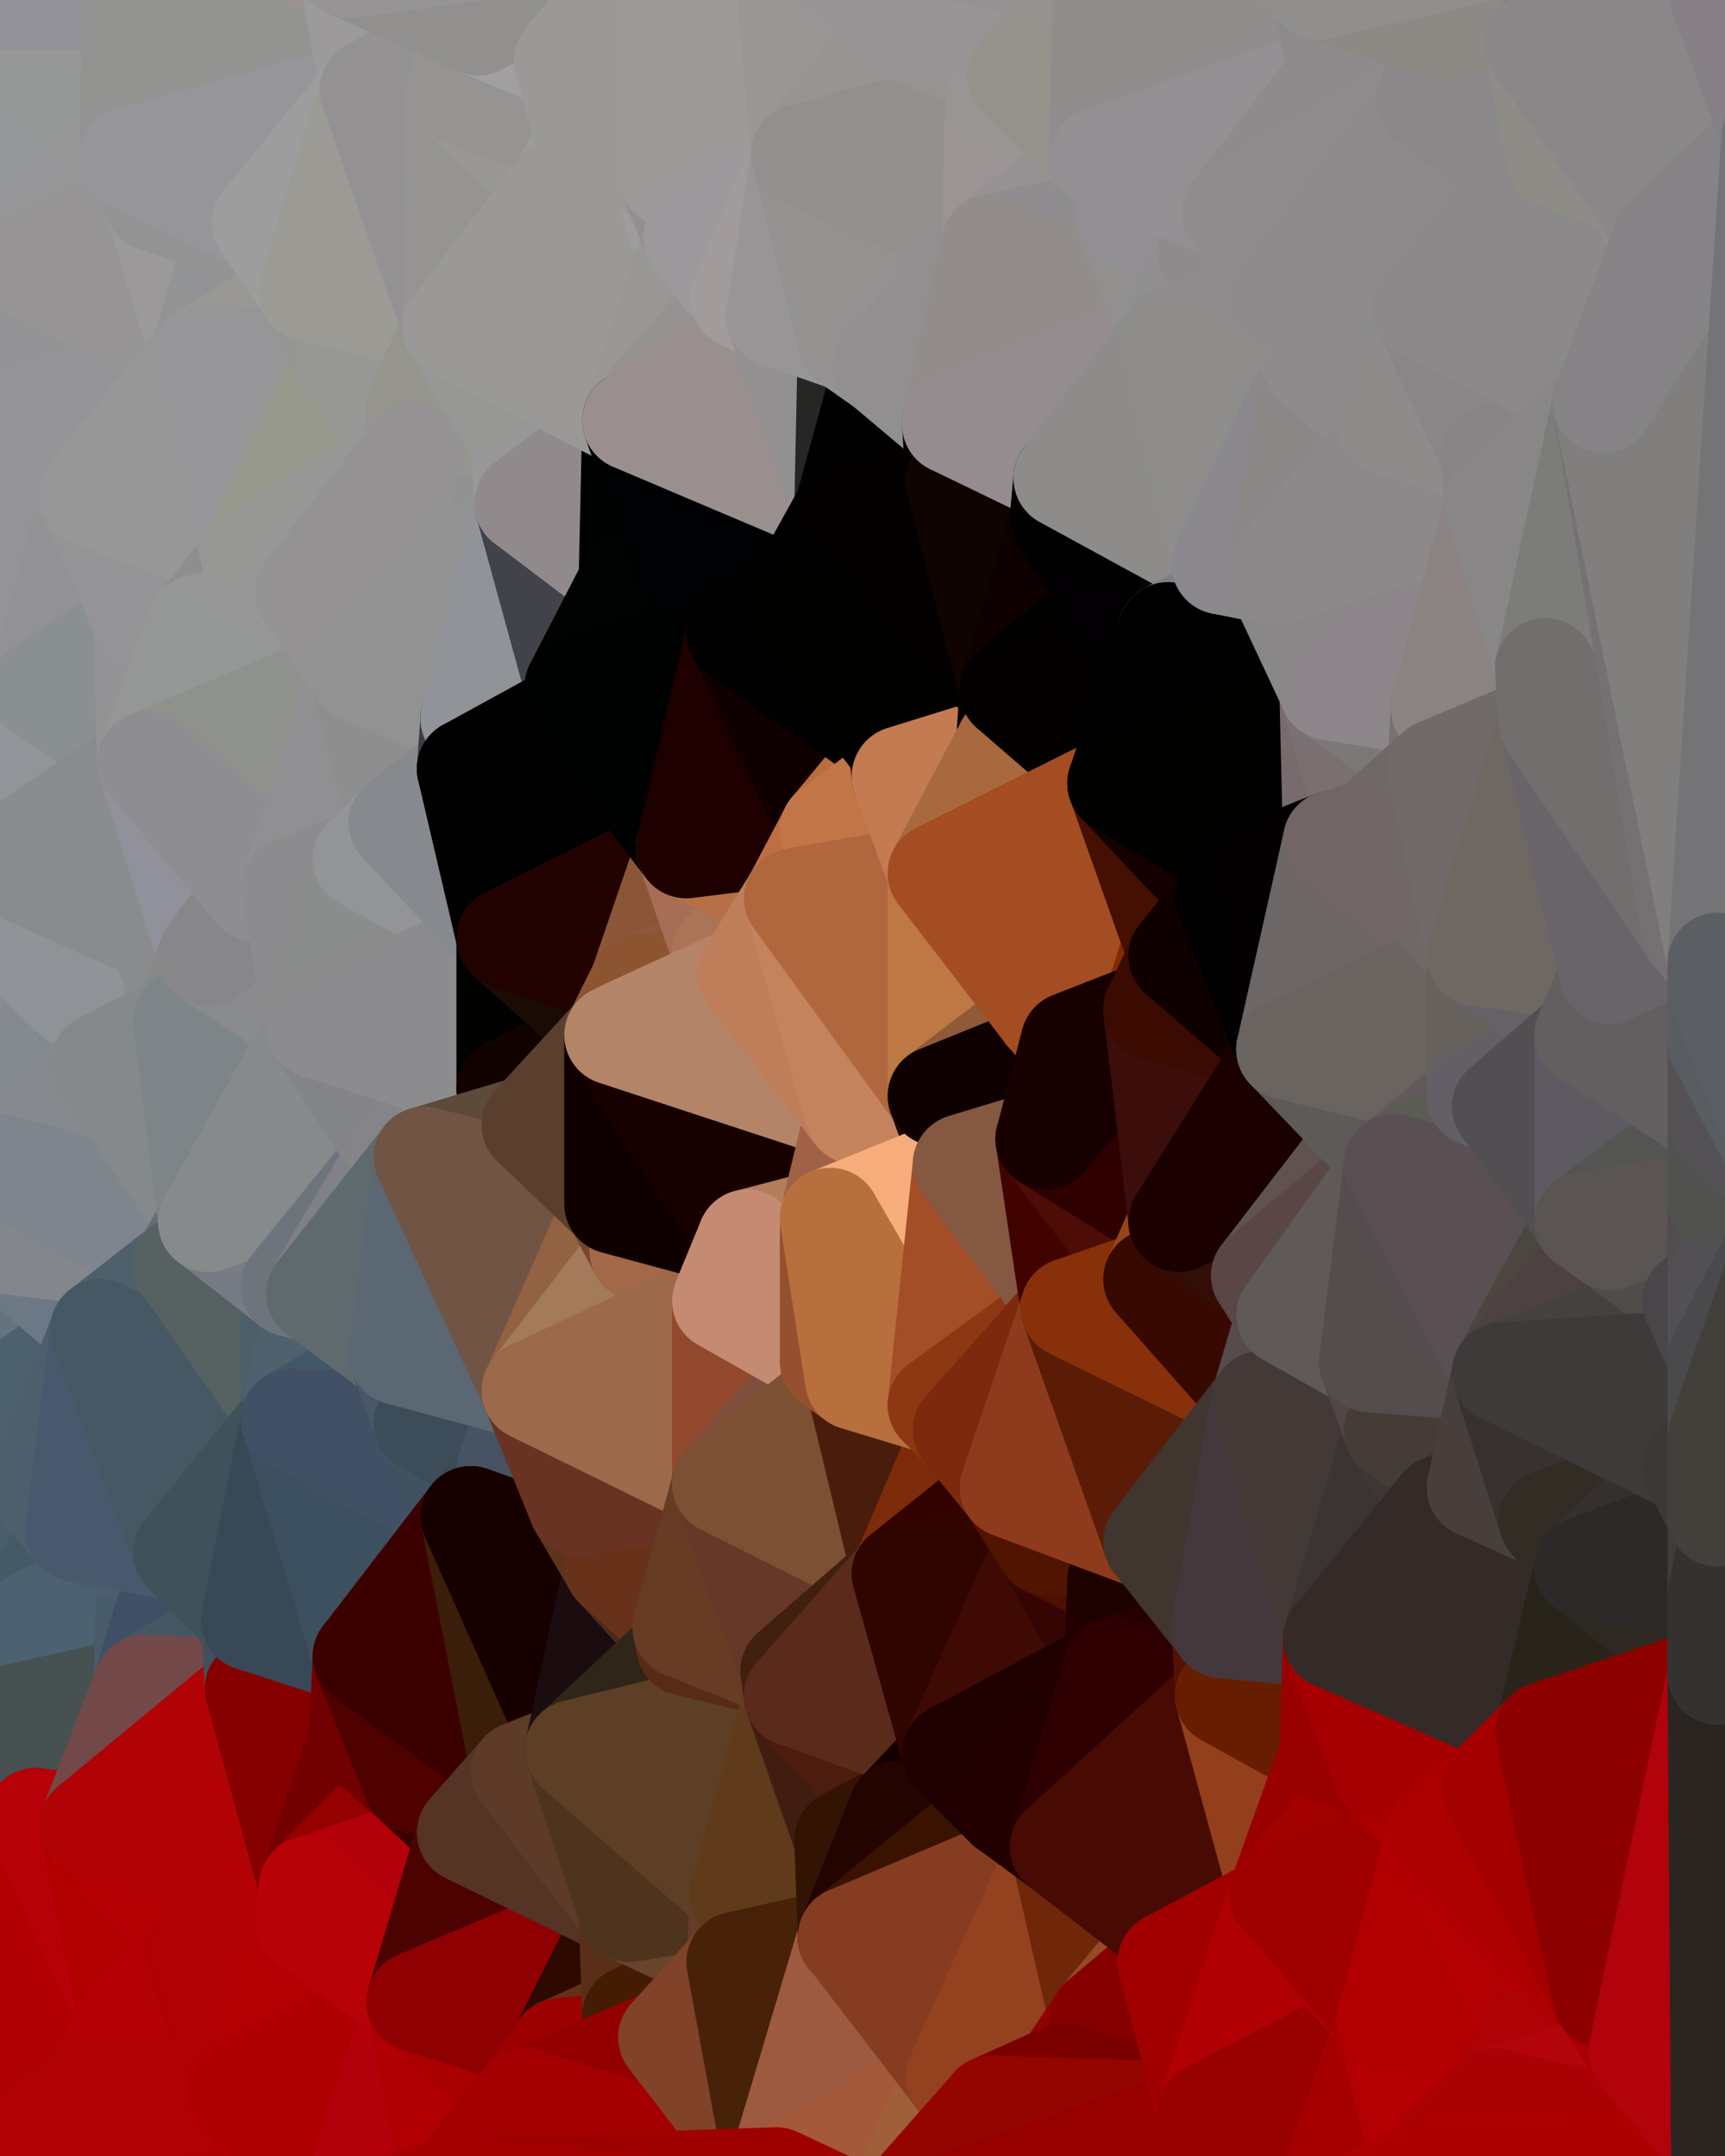 <?xml version="1.0" standalone="yes"?>
<svg width="480" height="600" xmlns="http://www.w3.org/2000/svg" version="1.1" ><polygon points="-34,148 -34,518 -18,222" fill="rgba(135, 138, 143, 1)" stroke="rgba(135, 138, 143, 1)" stroke-width="28" stroke-linejoin="round"/>
		<polygon points="-34,518 -18,444 -18,222" fill="rgba(85, 107, 120, 1)" stroke="rgba(85, 107, 120, 1)" stroke-width="28" stroke-linejoin="round"/>
		<polygon points="-19,204 -34,148 -18,222" fill="rgba(149, 150, 154, 1)" stroke="rgba(149, 150, 154, 1)" stroke-width="28" stroke-linejoin="round"/>
		<polygon points="-34,518 -19,500 -18,444" fill="rgba(77, 96, 111, 1)" stroke="rgba(77, 96, 111, 1)" stroke-width="28" stroke-linejoin="round"/>
		<polygon points="-4,118 -34,148 -3,130" fill="rgba(154, 148, 158, 1)" stroke="rgba(154, 148, 158, 1)" stroke-width="28" stroke-linejoin="round"/>
		<polygon points="-4,488 -19,500 0,500" fill="rgba(83, 86, 101, 1)" stroke="rgba(83, 86, 101, 1)" stroke-width="28" stroke-linejoin="round"/>
		<polygon points="-3,574 -34,518 0,599" fill="rgba(180, 3, 13, 1)" stroke="rgba(180, 3, 13, 1)" stroke-width="28" stroke-linejoin="round"/>
		<polygon points="-19,204 -18,222 0,218" fill="rgba(147, 148, 152, 1)" stroke="rgba(147, 148, 152, 1)" stroke-width="28" stroke-linejoin="round"/>
		<polygon points="-18,222 0,258 0,240" fill="rgba(141, 142, 146, 1)" stroke="rgba(141, 142, 146, 1)" stroke-width="28" stroke-linejoin="round"/>
		<polygon points="0,456 -18,444 0,478" fill="rgba(71, 93, 107, 1)" stroke="rgba(71, 93, 107, 1)" stroke-width="28" stroke-linejoin="round"/>
		<polygon points="-18,444 -19,500 0,478" fill="rgba(68, 94, 107, 1)" stroke="rgba(68, 94, 107, 1)" stroke-width="28" stroke-linejoin="round"/>
		<polygon points="-19,500 -4,488 0,478" fill="rgba(65, 92, 103, 1)" stroke="rgba(65, 92, 103, 1)" stroke-width="28" stroke-linejoin="round"/>
		<polygon points="0,390 -18,444 0,412" fill="rgba(77, 98, 115, 1)" stroke="rgba(77, 98, 115, 1)" stroke-width="28" stroke-linejoin="round"/>
		<polygon points="-18,444 0,434 0,412" fill="rgba(68, 89, 106, 1)" stroke="rgba(68, 89, 106, 1)" stroke-width="28" stroke-linejoin="round"/>
		<polygon points="0,258 -18,222 0,280" fill="rgba(137, 140, 145, 1)" stroke="rgba(137, 140, 145, 1)" stroke-width="28" stroke-linejoin="round"/>
		<polygon points="-18,222 0,302 0,280" fill="rgba(138, 141, 146, 1)" stroke="rgba(138, 141, 146, 1)" stroke-width="28" stroke-linejoin="round"/>
		<polygon points="-18,222 0,324 0,302" fill="rgba(137, 140, 145, 1)" stroke="rgba(137, 140, 145, 1)" stroke-width="28" stroke-linejoin="round"/>
		<polygon points="-18,222 -18,444 0,324" fill="rgba(129, 139, 138, 1)" stroke="rgba(129, 139, 138, 1)" stroke-width="28" stroke-linejoin="round"/>
		<polygon points="-18,444 0,346 0,324" fill="rgba(110, 123, 129, 1)" stroke="rgba(110, 123, 129, 1)" stroke-width="28" stroke-linejoin="round"/>
		<polygon points="-18,444 0,368 0,346" fill="rgba(92, 110, 124, 1)" stroke="rgba(92, 110, 124, 1)" stroke-width="28" stroke-linejoin="round"/>
		<polygon points="0,368 -18,444 0,390" fill="rgba(79, 101, 115, 1)" stroke="rgba(79, 101, 115, 1)" stroke-width="28" stroke-linejoin="round"/>
		<polygon points="-34,148 -4,118 6,74" fill="rgba(148, 148, 156, 1)" stroke="rgba(148, 148, 156, 1)" stroke-width="28" stroke-linejoin="round"/>
		<polygon points="0,0 -34,148 6,74" fill="rgba(148, 148, 156, 1)" stroke="rgba(148, 148, 156, 1)" stroke-width="28" stroke-linejoin="round"/>
		<polygon points="-3,574 0,599 6,592" fill="rgba(153, 0, 2, 1)" stroke="rgba(153, 0, 2, 1)" stroke-width="28" stroke-linejoin="round"/>
		<polygon points="-19,204 0,218 0,196" fill="rgba(142, 148, 148, 1)" stroke="rgba(142, 148, 148, 1)" stroke-width="28" stroke-linejoin="round"/>
		<polygon points="-34,148 -19,204 0,196" fill="rgba(144, 145, 149, 1)" stroke="rgba(144, 145, 149, 1)" stroke-width="28" stroke-linejoin="round"/>
		<polygon points="-18,222 0,240 0,218" fill="rgba(142, 143, 147, 1)" stroke="rgba(142, 143, 147, 1)" stroke-width="28" stroke-linejoin="round"/>
		<polygon points="0,434 -18,444 0,456" fill="rgba(78, 94, 109, 1)" stroke="rgba(78, 94, 109, 1)" stroke-width="28" stroke-linejoin="round"/>
		<polygon points="0,196 0,218 10,210" fill="rgba(140, 144, 145, 1)" stroke="rgba(140, 144, 145, 1)" stroke-width="28" stroke-linejoin="round"/>
		<polygon points="0,196 10,210 11,192" fill="rgba(146, 147, 149, 1)" stroke="rgba(146, 147, 149, 1)" stroke-width="28" stroke-linejoin="round"/>
		<polygon points="0,412 0,434 11,414" fill="rgba(76, 97, 116, 1)" stroke="rgba(76, 97, 116, 1)" stroke-width="28" stroke-linejoin="round"/>
		<polygon points="0,500 -34,518 10,506" fill="rgba(150, 19, 25, 1)" stroke="rgba(150, 19, 25, 1)" stroke-width="28" stroke-linejoin="round"/>
		<polygon points="-19,500 -34,518 0,500" fill="rgba(146, 37, 42, 1)" stroke="rgba(146, 37, 42, 1)" stroke-width="28" stroke-linejoin="round"/>
		<polygon points="0,258 0,280 21,278" fill="rgba(139, 142, 147, 1)" stroke="rgba(139, 142, 147, 1)" stroke-width="28" stroke-linejoin="round"/>
		<polygon points="11,414 0,434 21,426" fill="rgba(77, 100, 108, 1)" stroke="rgba(77, 100, 108, 1)" stroke-width="28" stroke-linejoin="round"/>
		<polygon points="0,390 0,412 11,414" fill="rgba(79, 101, 114, 1)" stroke="rgba(79, 101, 114, 1)" stroke-width="28" stroke-linejoin="round"/>
		<polygon points="-3,130 25,138 26,136" fill="rgba(147, 151, 152, 1)" stroke="rgba(147, 151, 152, 1)" stroke-width="28" stroke-linejoin="round"/>
		<polygon points="-3,574 6,592 26,580" fill="rgba(177, 1, 11, 1)" stroke="rgba(177, 1, 11, 1)" stroke-width="28" stroke-linejoin="round"/>
		<polygon points="0,280 0,302 21,278" fill="rgba(137, 140, 145, 1)" stroke="rgba(137, 140, 145, 1)" stroke-width="28" stroke-linejoin="round"/>
		<polygon points="-34,148 0,196 11,192" fill="rgba(149, 150, 154, 1)" stroke="rgba(149, 150, 154, 1)" stroke-width="28" stroke-linejoin="round"/>
		<polygon points="21,278 0,302 28,296" fill="rgba(133, 138, 142, 1)" stroke="rgba(133, 138, 142, 1)" stroke-width="28" stroke-linejoin="round"/>
		<polygon points="0,346 0,368 28,370" fill="rgba(117, 126, 135, 1)" stroke="rgba(117, 126, 135, 1)" stroke-width="28" stroke-linejoin="round"/>
		<polygon points="0,368 0,390 28,370" fill="rgba(101, 115, 126, 1)" stroke="rgba(101, 115, 126, 1)" stroke-width="28" stroke-linejoin="round"/>
		<polygon points="-4,118 -3,130 26,136" fill="rgba(153, 154, 158, 1)" stroke="rgba(153, 154, 158, 1)" stroke-width="28" stroke-linejoin="round"/>
		<polygon points="-3,130 11,192 25,138" fill="rgba(146, 145, 150, 1)" stroke="rgba(146, 145, 150, 1)" stroke-width="28" stroke-linejoin="round"/>
		<polygon points="0,434 0,456 21,426" fill="rgba(74, 94, 105, 1)" stroke="rgba(74, 94, 105, 1)" stroke-width="28" stroke-linejoin="round"/>
		<polygon points="-3,130 -34,148 11,192" fill="rgba(148, 147, 152, 1)" stroke="rgba(148, 147, 152, 1)" stroke-width="28" stroke-linejoin="round"/>
		<polygon points="0,478 0,500 10,506" fill="rgba(80, 81, 101, 1)" stroke="rgba(80, 81, 101, 1)" stroke-width="28" stroke-linejoin="round"/>
		<polygon points="-34,518 -3,574 10,506" fill="rgba(183, 3, 12, 1)" stroke="rgba(183, 3, 12, 1)" stroke-width="28" stroke-linejoin="round"/>
		<polygon points="0,478 -4,488 0,500" fill="rgba(65, 92, 103, 1)" stroke="rgba(65, 92, 103, 1)" stroke-width="28" stroke-linejoin="round"/>
		<polygon points="-3,574 26,580 36,562" fill="rgba(175, 2, 6, 1)" stroke="rgba(175, 2, 6, 1)" stroke-width="28" stroke-linejoin="round"/>
		<polygon points="0,0 6,74 36,44" fill="rgba(149, 150, 152, 1)" stroke="rgba(149, 150, 152, 1)" stroke-width="28" stroke-linejoin="round"/>
		<polygon points="0,302 0,324 28,296" fill="rgba(132, 140, 143, 1)" stroke="rgba(132, 140, 143, 1)" stroke-width="28" stroke-linejoin="round"/>
		<polygon points="0,218 0,240 10,210" fill="rgba(144, 144, 152, 1)" stroke="rgba(144, 144, 152, 1)" stroke-width="28" stroke-linejoin="round"/>
		<polygon points="0,456 0,478 40,469" fill="rgba(71, 90, 105, 1)" stroke="rgba(71, 90, 105, 1)" stroke-width="28" stroke-linejoin="round"/>
		<polygon points="25,138 11,192 40,173" fill="rgba(146, 146, 148, 1)" stroke="rgba(146, 146, 148, 1)" stroke-width="28" stroke-linejoin="round"/>
		<polygon points="0,478 10,506 25,508" fill="rgba(141, 19, 18, 1)" stroke="rgba(141, 19, 18, 1)" stroke-width="28" stroke-linejoin="round"/>
		<polygon points="36,44 6,74 43,56" fill="rgba(150, 150, 152, 1)" stroke="rgba(150, 150, 152, 1)" stroke-width="28" stroke-linejoin="round"/>
		<polygon points="21,426 0,456 41,434" fill="rgba(70, 89, 103, 1)" stroke="rgba(70, 89, 103, 1)" stroke-width="28" stroke-linejoin="round"/>
		<polygon points="0,456 40,469 41,434" fill="rgba(76, 98, 112, 1)" stroke="rgba(76, 98, 112, 1)" stroke-width="28" stroke-linejoin="round"/>
		<polygon points="11,192 10,210 41,212" fill="rgba(145, 144, 149, 1)" stroke="rgba(145, 144, 149, 1)" stroke-width="28" stroke-linejoin="round"/>
		<polygon points="10,210 0,240 41,212" fill="rgba(147, 148, 153, 1)" stroke="rgba(147, 148, 153, 1)" stroke-width="28" stroke-linejoin="round"/>
		<polygon points="0,478 25,508 40,469" fill="rgba(71, 81, 82, 1)" stroke="rgba(71, 81, 82, 1)" stroke-width="28" stroke-linejoin="round"/>
		<polygon points="0,0 36,44 37,0" fill="rgba(150, 152, 151, 1)" stroke="rgba(150, 152, 151, 1)" stroke-width="28" stroke-linejoin="round"/>
		<polygon points="10,506 -3,574 36,562" fill="rgba(177, 0, 4, 1)" stroke="rgba(177, 0, 4, 1)" stroke-width="28" stroke-linejoin="round"/>
		<polygon points="25,508 10,506 36,562" fill="rgba(182, 1, 8, 1)" stroke="rgba(182, 1, 8, 1)" stroke-width="28" stroke-linejoin="round"/>
		<polygon points="0,390 11,414 28,370" fill="rgba(77, 96, 110, 1)" stroke="rgba(77, 96, 110, 1)" stroke-width="28" stroke-linejoin="round"/>
		<polygon points="0,346 28,370 51,352" fill="rgba(108, 120, 134, 1)" stroke="rgba(108, 120, 134, 1)" stroke-width="28" stroke-linejoin="round"/>
		<polygon points="21,278 28,296 51,284" fill="rgba(128, 139, 143, 1)" stroke="rgba(128, 139, 143, 1)" stroke-width="28" stroke-linejoin="round"/>
		<polygon points="40,173 11,192 41,212" fill="rgba(138, 143, 146, 1)" stroke="rgba(138, 143, 146, 1)" stroke-width="28" stroke-linejoin="round"/>
		<polygon points="6,74 -4,118 56,99" fill="rgba(147, 147, 149, 1)" stroke="rgba(147, 147, 149, 1)" stroke-width="28" stroke-linejoin="round"/>
		<polygon points="-4,118 26,136 56,99" fill="rgba(148, 147, 152, 1)" stroke="rgba(148, 147, 152, 1)" stroke-width="28" stroke-linejoin="round"/>
		<polygon points="25,508 36,562 55,544" fill="rgba(178, 0, 0, 1)" stroke="rgba(178, 0, 0, 1)" stroke-width="28" stroke-linejoin="round"/>
		<polygon points="0,324 0,346 51,352" fill="rgba(131, 134, 139, 1)" stroke="rgba(131, 134, 139, 1)" stroke-width="28" stroke-linejoin="round"/>
		<polygon points="21,278 51,284 58,266" fill="rgba(138, 144, 144, 1)" stroke="rgba(138, 144, 144, 1)" stroke-width="28" stroke-linejoin="round"/>
		<polygon points="0,240 21,278 58,266" fill="rgba(136, 140, 143, 1)" stroke="rgba(136, 140, 143, 1)" stroke-width="28" stroke-linejoin="round"/>
		<polygon points="28,296 0,324 58,340" fill="rgba(134, 137, 142, 1)" stroke="rgba(134, 137, 142, 1)" stroke-width="28" stroke-linejoin="round"/>
		<polygon points="0,324 51,352 58,340" fill="rgba(126, 133, 141, 1)" stroke="rgba(126, 133, 141, 1)" stroke-width="28" stroke-linejoin="round"/>
		<polygon points="43,56 6,74 56,99" fill="rgba(150, 148, 149, 1)" stroke="rgba(150, 148, 149, 1)" stroke-width="28" stroke-linejoin="round"/>
		<polygon points="25,508 55,544 56,543" fill="rgba(179, 0, 6, 1)" stroke="rgba(179, 0, 6, 1)" stroke-width="28" stroke-linejoin="round"/>
		<polygon points="0,240 0,258 21,278" fill="rgba(143, 146, 151, 1)" stroke="rgba(143, 146, 151, 1)" stroke-width="28" stroke-linejoin="round"/>
		<polygon points="36,562 26,580 66,582" fill="rgba(180, 1, 5, 1)" stroke="rgba(180, 1, 5, 1)" stroke-width="28" stroke-linejoin="round"/>
		<polygon points="41,212 0,240 58,266" fill="rgba(138, 139, 143, 1)" stroke="rgba(138, 139, 143, 1)" stroke-width="28" stroke-linejoin="round"/>
		<polygon points="40,173 41,212 55,174" fill="rgba(147, 147, 149, 1)" stroke="rgba(147, 147, 149, 1)" stroke-width="28" stroke-linejoin="round"/>
		<polygon points="41,434 40,469 51,432" fill="rgba(72, 91, 105, 1)" stroke="rgba(72, 91, 105, 1)" stroke-width="28" stroke-linejoin="round"/>
		<polygon points="21,426 41,434 51,432" fill="rgba(75, 94, 109, 1)" stroke="rgba(75, 94, 109, 1)" stroke-width="28" stroke-linejoin="round"/>
		<polygon points="40,173 55,174 70,155" fill="rgba(144, 145, 147, 1)" stroke="rgba(144, 145, 147, 1)" stroke-width="28" stroke-linejoin="round"/>
		<polygon points="25,138 40,173 70,155" fill="rgba(148, 148, 150, 1)" stroke="rgba(148, 148, 150, 1)" stroke-width="28" stroke-linejoin="round"/>
		<polygon points="51,432 40,469 70,451" fill="rgba(63, 79, 102, 1)" stroke="rgba(63, 79, 102, 1)" stroke-width="28" stroke-linejoin="round"/>
		<polygon points="43,56 56,99 66,64" fill="rgba(155, 153, 154, 1)" stroke="rgba(155, 153, 154, 1)" stroke-width="28" stroke-linejoin="round"/>
		<polygon points="41,212 58,266 71,248" fill="rgba(145, 145, 155, 1)" stroke="rgba(145, 145, 155, 1)" stroke-width="28" stroke-linejoin="round"/>
		<polygon points="26,136 25,138 70,155" fill="rgba(150, 152, 151, 1)" stroke="rgba(150, 152, 151, 1)" stroke-width="28" stroke-linejoin="round"/>
		<polygon points="0,0 37,0 67,-29" fill="rgba(147, 146, 152, 1)" stroke="rgba(147, 146, 152, 1)" stroke-width="28" stroke-linejoin="round"/>
		<polygon points="11,414 21,426 28,370" fill="rgba(77, 95, 109, 1)" stroke="rgba(77, 95, 109, 1)" stroke-width="28" stroke-linejoin="round"/>
		<polygon points="70,451 40,469 71,470" fill="rgba(69, 87, 99, 1)" stroke="rgba(69, 87, 99, 1)" stroke-width="28" stroke-linejoin="round"/>
		<polygon points="55,544 36,562 66,582" fill="rgba(180, 1, 5, 1)" stroke="rgba(180, 1, 5, 1)" stroke-width="28" stroke-linejoin="round"/>
		<polygon points="51,284 28,296 58,340" fill="rgba(133, 137, 140, 1)" stroke="rgba(133, 137, 140, 1)" stroke-width="28" stroke-linejoin="round"/>
		<polygon points="28,370 21,426 51,432" fill="rgba(72, 89, 109, 1)" stroke="rgba(72, 89, 109, 1)" stroke-width="28" stroke-linejoin="round"/>
		<polygon points="51,352 28,370 81,395" fill="rgba(78, 96, 108, 1)" stroke="rgba(78, 96, 108, 1)" stroke-width="28" stroke-linejoin="round"/>
		<polygon points="28,370 51,432 81,395" fill="rgba(70, 88, 100, 1)" stroke="rgba(70, 88, 100, 1)" stroke-width="28" stroke-linejoin="round"/>
		<polygon points="58,340 51,352 81,358" fill="rgba(101, 110, 119, 1)" stroke="rgba(101, 110, 119, 1)" stroke-width="28" stroke-linejoin="round"/>
		<polygon points="56,99 26,136 70,155" fill="rgba(151, 151, 151, 1)" stroke="rgba(151, 151, 151, 1)" stroke-width="28" stroke-linejoin="round"/>
		<polygon points="66,64 56,99 86,81" fill="rgba(146, 147, 149, 1)" stroke="rgba(146, 147, 149, 1)" stroke-width="28" stroke-linejoin="round"/>
		<polygon points="73,62 66,64 86,81" fill="rgba(150, 149, 145, 1)" stroke="rgba(150, 149, 145, 1)" stroke-width="28" stroke-linejoin="round"/>
		<polygon points="56,543 85,535 86,525" fill="rgba(177, 3, 4, 1)" stroke="rgba(177, 3, 4, 1)" stroke-width="28" stroke-linejoin="round"/>
		<polygon points="70,155 55,174 85,165" fill="rgba(143, 141, 144, 1)" stroke="rgba(143, 141, 144, 1)" stroke-width="28" stroke-linejoin="round"/>
		<polygon points="40,469 25,508 71,470" fill="rgba(114, 72, 73, 1)" stroke="rgba(114, 72, 73, 1)" stroke-width="28" stroke-linejoin="round"/>
		<polygon points="58,266 51,284 88,286" fill="rgba(134, 136, 135, 1)" stroke="rgba(134, 136, 135, 1)" stroke-width="28" stroke-linejoin="round"/>
		<polygon points="25,508 56,543 86,525" fill="rgba(179, 0, 3, 1)" stroke="rgba(179, 0, 3, 1)" stroke-width="28" stroke-linejoin="round"/>
		<polygon points="71,470 25,508 86,525" fill="rgba(177, 3, 5, 1)" stroke="rgba(177, 3, 5, 1)" stroke-width="28" stroke-linejoin="round"/>
		<polygon points="81,358 51,352 81,395" fill="rgba(86, 98, 98, 1)" stroke="rgba(86, 98, 98, 1)" stroke-width="28" stroke-linejoin="round"/>
		<polygon points="36,44 43,56 73,62" fill="rgba(148, 148, 148, 1)" stroke="rgba(148, 148, 148, 1)" stroke-width="28" stroke-linejoin="round"/>
		<polygon points="43,56 66,64 73,62" fill="rgba(147, 147, 147, 1)" stroke="rgba(147, 147, 147, 1)" stroke-width="28" stroke-linejoin="round"/>
		<polygon points="56,543 55,544 66,582" fill="rgba(174, 1, 3, 1)" stroke="rgba(174, 1, 3, 1)" stroke-width="28" stroke-linejoin="round"/>
		<polygon points="6,592 0,599 26,580" fill="rgba(172, 1, 9, 1)" stroke="rgba(172, 1, 9, 1)" stroke-width="28" stroke-linejoin="round"/>
		<polygon points="86,81 56,99 96,100" fill="rgba(153, 152, 148, 1)" stroke="rgba(153, 152, 148, 1)" stroke-width="28" stroke-linejoin="round"/>
		<polygon points="67,-29 37,0 97,-9" fill="rgba(149, 149, 147, 1)" stroke="rgba(149, 149, 147, 1)" stroke-width="28" stroke-linejoin="round"/>
		<polygon points="66,582 0,599 96,618" fill="rgba(175, 0, 1, 1)" stroke="rgba(175, 0, 1, 1)" stroke-width="28" stroke-linejoin="round"/>
		<polygon points="51,284 58,340 88,286" fill="rgba(125, 133, 136, 1)" stroke="rgba(125, 133, 136, 1)" stroke-width="28" stroke-linejoin="round"/>
		<polygon points="81,247 58,266 88,286" fill="rgba(138, 139, 141, 1)" stroke="rgba(138, 139, 141, 1)" stroke-width="28" stroke-linejoin="round"/>
		<polygon points="81,358 81,395 88,360" fill="rgba(77, 95, 107, 1)" stroke="rgba(77, 95, 107, 1)" stroke-width="28" stroke-linejoin="round"/>
		<polygon points="71,248 58,266 81,247" fill="rgba(135, 135, 137, 1)" stroke="rgba(135, 135, 137, 1)" stroke-width="28" stroke-linejoin="round"/>
		<polygon points="26,580 0,599 66,582" fill="rgba(176, 2, 4, 1)" stroke="rgba(176, 2, 4, 1)" stroke-width="28" stroke-linejoin="round"/>
		<polygon points="85,165 55,174 100,187" fill="rgba(146, 148, 147, 1)" stroke="rgba(146, 148, 147, 1)" stroke-width="28" stroke-linejoin="round"/>
		<polygon points="70,451 71,470 101,461" fill="rgba(63, 81, 93, 1)" stroke="rgba(63, 81, 93, 1)" stroke-width="28" stroke-linejoin="round"/>
		<polygon points="56,543 66,582 85,535" fill="rgba(177, 1, 4, 1)" stroke="rgba(177, 1, 4, 1)" stroke-width="28" stroke-linejoin="round"/>
		<polygon points="97,-9 37,0 103,25" fill="rgba(152, 146, 146, 1)" stroke="rgba(152, 146, 146, 1)" stroke-width="28" stroke-linejoin="round"/>
		<polygon points="37,0 36,44 103,25" fill="rgba(147, 147, 145, 1)" stroke="rgba(147, 147, 145, 1)" stroke-width="28" stroke-linejoin="round"/>
		<polygon points="36,44 73,62 103,25" fill="rgba(150, 149, 154, 1)" stroke="rgba(150, 149, 154, 1)" stroke-width="28" stroke-linejoin="round"/>
		<polygon points="71,470 100,483 101,461" fill="rgba(96, 0, 0, 1)" stroke="rgba(96, 0, 0, 1)" stroke-width="28" stroke-linejoin="round"/>
		<polygon points="71,470 86,525 100,483" fill="rgba(134, 0, 0, 1)" stroke="rgba(134, 0, 0, 1)" stroke-width="28" stroke-linejoin="round"/>
		<polygon points="55,174 41,212 100,187" fill="rgba(149, 151, 150, 1)" stroke="rgba(149, 151, 150, 1)" stroke-width="28" stroke-linejoin="round"/>
		<polygon points="41,212 81,247 100,187" fill="rgba(143, 145, 140, 1)" stroke="rgba(143, 145, 140, 1)" stroke-width="28" stroke-linejoin="round"/>
		<polygon points="56,99 70,155 96,100" fill="rgba(150, 150, 152, 1)" stroke="rgba(150, 150, 152, 1)" stroke-width="28" stroke-linejoin="round"/>
		<polygon points="51,432 70,451 81,395" fill="rgba(63, 81, 91, 1)" stroke="rgba(63, 81, 91, 1)" stroke-width="28" stroke-linejoin="round"/>
		<polygon points="41,212 71,248 81,247" fill="rgba(142, 141, 146, 1)" stroke="rgba(142, 141, 146, 1)" stroke-width="28" stroke-linejoin="round"/>
		<polygon points="88,360 81,395 111,377" fill="rgba(79, 97, 109, 1)" stroke="rgba(79, 97, 109, 1)" stroke-width="28" stroke-linejoin="round"/>
		<polygon points="58,340 81,358 111,321" fill="rgba(119, 123, 132, 1)" stroke="rgba(119, 123, 132, 1)" stroke-width="28" stroke-linejoin="round"/>
		<polygon points="88,286 58,340 111,321" fill="rgba(134, 138, 139, 1)" stroke="rgba(134, 138, 139, 1)" stroke-width="28" stroke-linejoin="round"/>
		<polygon points="100,187 81,247 101,239" fill="rgba(144, 144, 146, 1)" stroke="rgba(144, 144, 146, 1)" stroke-width="28" stroke-linejoin="round"/>
		<polygon points="96,100 70,155 115,126" fill="rgba(150, 152, 139, 1)" stroke="rgba(150, 152, 139, 1)" stroke-width="28" stroke-linejoin="round"/>
		<polygon points="81,358 88,360 111,321" fill="rgba(109, 116, 124, 1)" stroke="rgba(109, 116, 124, 1)" stroke-width="28" stroke-linejoin="round"/>
		<polygon points="100,187 101,239 111,229" fill="rgba(144, 144, 146, 1)" stroke="rgba(144, 144, 146, 1)" stroke-width="28" stroke-linejoin="round"/>
		<polygon points="96,100 115,126 116,113" fill="rgba(152, 151, 149, 1)" stroke="rgba(152, 151, 149, 1)" stroke-width="28" stroke-linejoin="round"/>
		<polygon points="85,535 66,582 116,557" fill="rgba(178, 0, 3, 1)" stroke="rgba(178, 0, 3, 1)" stroke-width="28" stroke-linejoin="round"/>
		<polygon points="100,483 86,525 115,496" fill="rgba(116, 1, 0, 1)" stroke="rgba(116, 1, 0, 1)" stroke-width="28" stroke-linejoin="round"/>
		<polygon points="111,377 81,395 118,396" fill="rgba(66, 87, 104, 1)" stroke="rgba(66, 87, 104, 1)" stroke-width="28" stroke-linejoin="round"/>
		<polygon points="70,155 85,165 115,126" fill="rgba(151, 151, 149, 1)" stroke="rgba(151, 151, 149, 1)" stroke-width="28" stroke-linejoin="round"/>
		<polygon points="81,247 88,286 101,239" fill="rgba(140, 140, 142, 1)" stroke="rgba(140, 140, 142, 1)" stroke-width="28" stroke-linejoin="round"/>
		<polygon points="86,81 96,100 126,91" fill="rgba(149, 149, 147, 1)" stroke="rgba(149, 149, 147, 1)" stroke-width="28" stroke-linejoin="round"/>
		<polygon points="96,100 116,113 126,91" fill="rgba(151, 151, 149, 1)" stroke="rgba(151, 151, 149, 1)" stroke-width="28" stroke-linejoin="round"/>
		<polygon points="81,395 70,451 101,461" fill="rgba(56, 72, 87, 1)" stroke="rgba(56, 72, 87, 1)" stroke-width="28" stroke-linejoin="round"/>
		<polygon points="100,187 130,214 131,200" fill="rgba(144, 143, 149, 1)" stroke="rgba(144, 143, 149, 1)" stroke-width="28" stroke-linejoin="round"/>
		<polygon points="81,395 101,461 131,422" fill="rgba(61, 80, 95, 1)" stroke="rgba(61, 80, 95, 1)" stroke-width="28" stroke-linejoin="round"/>
		<polygon points="118,396 81,395 131,422" fill="rgba(65, 80, 101, 1)" stroke="rgba(65, 80, 101, 1)" stroke-width="28" stroke-linejoin="round"/>
		<polygon points="100,187 111,229 130,214" fill="rgba(142, 142, 142, 1)" stroke="rgba(142, 142, 142, 1)" stroke-width="28" stroke-linejoin="round"/>
		<polygon points="115,496 86,525 130,510" fill="rgba(149, 1, 0, 1)" stroke="rgba(149, 1, 0, 1)" stroke-width="28" stroke-linejoin="round"/>
		<polygon points="66,582 96,618 116,557" fill="rgba(174, 0, 2, 1)" stroke="rgba(174, 0, 2, 1)" stroke-width="28" stroke-linejoin="round"/>
		<polygon points="97,-9 103,25 133,7" fill="rgba(156, 154, 155, 1)" stroke="rgba(156, 154, 155, 1)" stroke-width="28" stroke-linejoin="round"/>
		<polygon points="103,25 127,26 133,7" fill="rgba(149, 148, 146, 1)" stroke="rgba(149, 148, 146, 1)" stroke-width="28" stroke-linejoin="round"/>
		<polygon points="86,525 116,557 130,510" fill="rgba(178, 1, 11, 1)" stroke="rgba(178, 1, 11, 1)" stroke-width="28" stroke-linejoin="round"/>
		<polygon points="116,557 96,618 126,609" fill="rgba(178, 1, 11, 1)" stroke="rgba(178, 1, 11, 1)" stroke-width="28" stroke-linejoin="round"/>
		<polygon points="111,321 88,360 118,322" fill="rgba(128, 128, 138, 1)" stroke="rgba(128, 128, 138, 1)" stroke-width="28" stroke-linejoin="round"/>
		<polygon points="86,525 85,535 116,557" fill="rgba(183, 2, 7, 1)" stroke="rgba(183, 2, 7, 1)" stroke-width="28" stroke-linejoin="round"/>
		<polygon points="73,62 86,81 103,25" fill="rgba(157, 157, 157, 1)" stroke="rgba(157, 157, 157, 1)" stroke-width="28" stroke-linejoin="round"/>
		<polygon points="118,396 131,422 141,409" fill="rgba(64, 82, 96, 1)" stroke="rgba(64, 82, 96, 1)" stroke-width="28" stroke-linejoin="round"/>
		<polygon points="88,286 111,321 141,303" fill="rgba(131, 132, 134, 1)" stroke="rgba(131, 132, 134, 1)" stroke-width="28" stroke-linejoin="round"/>
		<polygon points="111,321 118,322 141,303" fill="rgba(133, 132, 137, 1)" stroke="rgba(133, 132, 137, 1)" stroke-width="28" stroke-linejoin="round"/>
		<polygon points="101,239 88,286 141,261" fill="rgba(139, 141, 140, 1)" stroke="rgba(139, 141, 140, 1)" stroke-width="28" stroke-linejoin="round"/>
		<polygon points="111,229 101,239 141,261" fill="rgba(147, 148, 152, 1)" stroke="rgba(147, 148, 152, 1)" stroke-width="28" stroke-linejoin="round"/>
		<polygon points="88,360 111,377 118,322" fill="rgba(95, 106, 110, 1)" stroke="rgba(95, 106, 110, 1)" stroke-width="28" stroke-linejoin="round"/>
		<polygon points="116,113 115,126 145,123" fill="rgba(148, 146, 147, 1)" stroke="rgba(148, 146, 147, 1)" stroke-width="28" stroke-linejoin="round"/>
		<polygon points="115,496 130,510 145,493" fill="rgba(58, 0, 0, 1)" stroke="rgba(58, 0, 0, 1)" stroke-width="28" stroke-linejoin="round"/>
		<polygon points="101,461 100,483 115,496" fill="rgba(113, 0, 0, 1)" stroke="rgba(113, 0, 0, 1)" stroke-width="28" stroke-linejoin="round"/>
		<polygon points="145,123 115,126 146,140" fill="rgba(149, 148, 146, 1)" stroke="rgba(149, 148, 146, 1)" stroke-width="28" stroke-linejoin="round"/>
		<polygon points="116,557 126,609 146,584" fill="rgba(176, 0, 3, 1)" stroke="rgba(176, 0, 3, 1)" stroke-width="28" stroke-linejoin="round"/>
		<polygon points="103,25 86,81 126,91" fill="rgba(155, 154, 149, 1)" stroke="rgba(155, 154, 149, 1)" stroke-width="28" stroke-linejoin="round"/>
		<polygon points="141,303 118,322 148,313" fill="rgba(152, 134, 132, 1)" stroke="rgba(152, 134, 132, 1)" stroke-width="28" stroke-linejoin="round"/>
		<polygon points="111,377 118,396 148,387" fill="rgba(72, 88, 104, 1)" stroke="rgba(72, 88, 104, 1)" stroke-width="28" stroke-linejoin="round"/>
		<polygon points="118,396 141,409 148,387" fill="rgba(60, 76, 89, 1)" stroke="rgba(60, 76, 89, 1)" stroke-width="28" stroke-linejoin="round"/>
		<polygon points="115,126 100,187 146,140" fill="rgba(144, 144, 144, 1)" stroke="rgba(144, 144, 144, 1)" stroke-width="28" stroke-linejoin="round"/>
		<polygon points="126,91 116,113 145,123" fill="rgba(149, 149, 141, 1)" stroke="rgba(149, 149, 141, 1)" stroke-width="28" stroke-linejoin="round"/>
		<polygon points="101,461 115,496 145,493" fill="rgba(79, 1, 0, 1)" stroke="rgba(79, 1, 0, 1)" stroke-width="28" stroke-linejoin="round"/>
		<polygon points="141,261 88,286 141,303" fill="rgba(140, 140, 142, 1)" stroke="rgba(140, 140, 142, 1)" stroke-width="28" stroke-linejoin="round"/>
		<polygon points="103,25 126,91 127,26" fill="rgba(147, 145, 146, 1)" stroke="rgba(147, 145, 146, 1)" stroke-width="28" stroke-linejoin="round"/>
		<polygon points="85,165 100,187 115,126" fill="rgba(148, 146, 147, 1)" stroke="rgba(148, 146, 147, 1)" stroke-width="28" stroke-linejoin="round"/>
		<polygon points="127,26 126,91 156,52" fill="rgba(149, 148, 146, 1)" stroke="rgba(149, 148, 146, 1)" stroke-width="28" stroke-linejoin="round"/>
		<polygon points="116,557 146,584 156,570" fill="rgba(169, 1, 1, 1)" stroke="rgba(169, 1, 1, 1)" stroke-width="28" stroke-linejoin="round"/>
		<polygon points="133,7 127,26 157,17" fill="rgba(150, 149, 147, 1)" stroke="rgba(150, 149, 147, 1)" stroke-width="28" stroke-linejoin="round"/>
		<polygon points="100,187 131,200 146,140" fill="rgba(146, 146, 146, 1)" stroke="rgba(146, 146, 146, 1)" stroke-width="28" stroke-linejoin="round"/>
		<polygon points="130,214 111,229 141,261" fill="rgba(134, 137, 142, 1)" stroke="rgba(134, 137, 142, 1)" stroke-width="28" stroke-linejoin="round"/>
		<polygon points="141,409 131,422 161,419" fill="rgba(59, 75, 88, 1)" stroke="rgba(59, 75, 88, 1)" stroke-width="28" stroke-linejoin="round"/>
		<polygon points="160,191 131,200 161,197" fill="rgba(1, 3, 2, 1)" stroke="rgba(1, 3, 2, 1)" stroke-width="28" stroke-linejoin="round"/>
		<polygon points="127,26 156,52 163,39" fill="rgba(152, 151, 149, 1)" stroke="rgba(152, 151, 149, 1)" stroke-width="28" stroke-linejoin="round"/>
		<polygon points="157,17 127,26 163,39" fill="rgba(149, 148, 146, 1)" stroke="rgba(149, 148, 146, 1)" stroke-width="28" stroke-linejoin="round"/>
		<polygon points="131,200 130,214 161,197" fill="rgba(57, 60, 65, 1)" stroke="rgba(57, 60, 65, 1)" stroke-width="28" stroke-linejoin="round"/>
		<polygon points="146,140 131,200 160,191" fill="rgba(144, 147, 152, 1)" stroke="rgba(144, 147, 152, 1)" stroke-width="28" stroke-linejoin="round"/>
		<polygon points="161,419 131,422 171,436" fill="rgba(64, 81, 89, 1)" stroke="rgba(64, 81, 89, 1)" stroke-width="28" stroke-linejoin="round"/>
		<polygon points="141,261 141,303 171,288" fill="rgba(1, 1, 0, 1)" stroke="rgba(1, 1, 0, 1)" stroke-width="28" stroke-linejoin="round"/>
		<polygon points="141,303 148,313 171,288" fill="rgba(17, 2, 0, 1)" stroke="rgba(17, 2, 0, 1)" stroke-width="28" stroke-linejoin="round"/>
		<polygon points="148,313 118,322 171,335" fill="rgba(93, 74, 57, 1)" stroke="rgba(93, 74, 57, 1)" stroke-width="28" stroke-linejoin="round"/>
		<polygon points="148,387 141,409 161,419" fill="rgba(71, 83, 99, 1)" stroke="rgba(71, 83, 99, 1)" stroke-width="28" stroke-linejoin="round"/>
		<polygon points="118,322 111,377 148,387" fill="rgba(91, 103, 115, 1)" stroke="rgba(91, 103, 115, 1)" stroke-width="28" stroke-linejoin="round"/>
		<polygon points="131,422 101,461 145,493" fill="rgba(61, 0, 0, 1)" stroke="rgba(61, 0, 0, 1)" stroke-width="28" stroke-linejoin="round"/>
		<polygon points="146,140 160,191 175,162" fill="rgba(66, 66, 74, 1)" stroke="rgba(66, 66, 74, 1)" stroke-width="28" stroke-linejoin="round"/>
		<polygon points="130,510 116,557 175,532" fill="rgba(76, 2, 1, 1)" stroke="rgba(76, 2, 1, 1)" stroke-width="28" stroke-linejoin="round"/>
		<polygon points="118,322 148,387 171,335" fill="rgba(113, 84, 68, 1)" stroke="rgba(113, 84, 68, 1)" stroke-width="28" stroke-linejoin="round"/>
		<polygon points="131,422 145,493 160,487" fill="rgba(58, 30, 9, 1)" stroke="rgba(58, 30, 9, 1)" stroke-width="28" stroke-linejoin="round"/>
		<polygon points="116,557 156,570 175,532" fill="rgba(143, 0, 2, 1)" stroke="rgba(143, 0, 2, 1)" stroke-width="28" stroke-linejoin="round"/>
		<polygon points="131,422 160,487 171,436" fill="rgba(23, 0, 0, 1)" stroke="rgba(23, 0, 0, 1)" stroke-width="28" stroke-linejoin="round"/>
		<polygon points="141,261 171,288 178,274" fill="rgba(26, 11, 4, 1)" stroke="rgba(26, 11, 4, 1)" stroke-width="28" stroke-linejoin="round"/>
		<polygon points="171,335 148,387 178,348" fill="rgba(147, 98, 66, 1)" stroke="rgba(147, 98, 66, 1)" stroke-width="28" stroke-linejoin="round"/>
		<polygon points="145,123 146,140 176,117" fill="rgba(153, 152, 150, 1)" stroke="rgba(153, 152, 150, 1)" stroke-width="28" stroke-linejoin="round"/>
		<polygon points="126,91 145,123 176,117" fill="rgba(151, 151, 149, 1)" stroke="rgba(151, 151, 149, 1)" stroke-width="28" stroke-linejoin="round"/>
		<polygon points="175,532 156,570 176,561" fill="rgba(45, 9, 0, 1)" stroke="rgba(45, 9, 0, 1)" stroke-width="28" stroke-linejoin="round"/>
		<polygon points="145,493 130,510 175,532" fill="rgba(85, 52, 37, 1)" stroke="rgba(85, 52, 37, 1)" stroke-width="28" stroke-linejoin="round"/>
		<polygon points="160,487 145,493 175,532" fill="rgba(94, 59, 40, 1)" stroke="rgba(94, 59, 40, 1)" stroke-width="28" stroke-linejoin="round"/>
		<polygon points="163,39 156,52 186,49" fill="rgba(157, 156, 154, 1)" stroke="rgba(157, 156, 154, 1)" stroke-width="28" stroke-linejoin="round"/>
		<polygon points="133,7 157,17 187,-21" fill="rgba(161, 159, 160, 1)" stroke="rgba(161, 159, 160, 1)" stroke-width="28" stroke-linejoin="round"/>
		<polygon points="176,561 156,570 186,567" fill="rgba(100, 49, 22, 1)" stroke="rgba(100, 49, 22, 1)" stroke-width="28" stroke-linejoin="round"/>
		<polygon points="130,214 141,261 191,236" fill="rgba(1, 1, 1, 1)" stroke="rgba(1, 1, 1, 1)" stroke-width="28" stroke-linejoin="round"/>
		<polygon points="161,197 130,214 191,236" fill="rgba(1, 1, 1, 1)" stroke="rgba(1, 1, 1, 1)" stroke-width="28" stroke-linejoin="round"/>
		<polygon points="171,436 160,487 191,458" fill="rgba(27, 12, 15, 1)" stroke="rgba(27, 12, 15, 1)" stroke-width="28" stroke-linejoin="round"/>
		<polygon points="190,453 171,436 191,458" fill="rgba(74, 41, 32, 1)" stroke="rgba(74, 41, 32, 1)" stroke-width="28" stroke-linejoin="round"/>
		<polygon points="146,140 175,162 176,117" fill="rgba(144, 138, 140, 1)" stroke="rgba(144, 138, 140, 1)" stroke-width="28" stroke-linejoin="round"/>
		<polygon points="156,52 176,117 193,66" fill="rgba(155, 153, 158, 1)" stroke="rgba(155, 153, 158, 1)" stroke-width="28" stroke-linejoin="round"/>
		<polygon points="186,49 156,52 193,66" fill="rgba(158, 157, 155, 1)" stroke="rgba(158, 157, 155, 1)" stroke-width="28" stroke-linejoin="round"/>
		<polygon points="141,261 178,274 191,236" fill="rgba(34, 2, 0, 1)" stroke="rgba(34, 2, 0, 1)" stroke-width="28" stroke-linejoin="round"/>
		<polygon points="176,117 175,162 190,157" fill="rgba(0, 2, 1, 1)" stroke="rgba(0, 2, 1, 1)" stroke-width="28" stroke-linejoin="round"/>
		<polygon points="97,-9 133,7 187,-21" fill="rgba(145, 144, 142, 1)" stroke="rgba(145, 144, 142, 1)" stroke-width="28" stroke-linejoin="round"/>
		<polygon points="156,52 126,91 176,117" fill="rgba(154, 153, 151, 1)" stroke="rgba(154, 153, 151, 1)" stroke-width="28" stroke-linejoin="round"/>
		<polygon points="148,313 171,335 171,288" fill="rgba(90, 63, 46, 1)" stroke="rgba(90, 63, 46, 1)" stroke-width="28" stroke-linejoin="round"/>
		<polygon points="161,419 171,436 201,413" fill="rgba(93, 51, 27, 1)" stroke="rgba(93, 51, 27, 1)" stroke-width="28" stroke-linejoin="round"/>
		<polygon points="191,236 178,274 201,265" fill="rgba(139, 86, 55, 1)" stroke="rgba(139, 86, 55, 1)" stroke-width="28" stroke-linejoin="round"/>
		<polygon points="156,570 146,584 186,567" fill="rgba(156, 1, 0, 1)" stroke="rgba(156, 1, 0, 1)" stroke-width="28" stroke-linejoin="round"/>
		<polygon points="190,157 175,162 205,176" fill="rgba(0, 1, 5, 1)" stroke="rgba(0, 1, 5, 1)" stroke-width="28" stroke-linejoin="round"/>
		<polygon points="175,532 176,561 205,546" fill="rgba(89, 47, 23, 1)" stroke="rgba(89, 47, 23, 1)" stroke-width="28" stroke-linejoin="round"/>
		<polygon points="176,561 186,567 205,546" fill="rgba(68, 28, 3, 1)" stroke="rgba(68, 28, 3, 1)" stroke-width="28" stroke-linejoin="round"/>
		<polygon points="178,348 148,387 201,362" fill="rgba(163, 122, 90, 1)" stroke="rgba(163, 122, 90, 1)" stroke-width="28" stroke-linejoin="round"/>
		<polygon points="193,66 176,117 206,83" fill="rgba(152, 151, 147, 1)" stroke="rgba(152, 151, 147, 1)" stroke-width="28" stroke-linejoin="round"/>
		<polygon points="175,162 160,191 205,176" fill="rgba(1, 3, 2, 1)" stroke="rgba(1, 3, 2, 1)" stroke-width="28" stroke-linejoin="round"/>
		<polygon points="201,265 178,274 208,271" fill="rgba(143, 87, 64, 1)" stroke="rgba(143, 87, 64, 1)" stroke-width="28" stroke-linejoin="round"/>
		<polygon points="171,335 178,348 208,345" fill="rgba(117, 69, 46, 1)" stroke="rgba(117, 69, 46, 1)" stroke-width="28" stroke-linejoin="round"/>
		<polygon points="178,348 201,362 208,345" fill="rgba(163, 104, 72, 1)" stroke="rgba(163, 104, 72, 1)" stroke-width="28" stroke-linejoin="round"/>
		<polygon points="175,532 205,546 206,527" fill="rgba(104, 68, 44, 1)" stroke="rgba(104, 68, 44, 1)" stroke-width="28" stroke-linejoin="round"/>
		<polygon points="160,191 161,197 205,176" fill="rgba(0, 2, 1, 1)" stroke="rgba(0, 2, 1, 1)" stroke-width="28" stroke-linejoin="round"/>
		<polygon points="171,436 190,453 201,413" fill="rgba(104, 50, 26, 1)" stroke="rgba(104, 50, 26, 1)" stroke-width="28" stroke-linejoin="round"/>
		<polygon points="148,387 161,419 201,413" fill="rgba(104, 51, 35, 1)" stroke="rgba(104, 51, 35, 1)" stroke-width="28" stroke-linejoin="round"/>
		<polygon points="201,362 148,387 201,413" fill="rgba(156, 105, 74, 1)" stroke="rgba(156, 105, 74, 1)" stroke-width="28" stroke-linejoin="round"/>
		<polygon points="157,17 163,39 186,49" fill="rgba(154, 153, 151, 1)" stroke="rgba(154, 153, 151, 1)" stroke-width="28" stroke-linejoin="round"/>
		<polygon points="186,567 146,584 216,606" fill="rgba(147, 0, 0, 1)" stroke="rgba(147, 0, 0, 1)" stroke-width="28" stroke-linejoin="round"/>
		<polygon points="146,584 126,609 216,606" fill="rgba(164, 0, 1, 1)" stroke="rgba(164, 0, 1, 1)" stroke-width="28" stroke-linejoin="round"/>
		<polygon points="178,274 171,288 208,271" fill="rgba(140, 84, 49, 1)" stroke="rgba(140, 84, 49, 1)" stroke-width="28" stroke-linejoin="round"/>
		<polygon points="160,487 175,532 206,527" fill="rgba(78, 52, 29, 1)" stroke="rgba(78, 52, 29, 1)" stroke-width="28" stroke-linejoin="round"/>
		<polygon points="191,236 201,265 221,250" fill="rgba(167, 109, 85, 1)" stroke="rgba(167, 109, 85, 1)" stroke-width="28" stroke-linejoin="round"/>
		<polygon points="220,465 191,458 221,472" fill="rgba(87, 45, 23, 1)" stroke="rgba(87, 45, 23, 1)" stroke-width="28" stroke-linejoin="round"/>
		<polygon points="67,-29 97,-9 187,-21" fill="rgba(150, 148, 149, 1)" stroke="rgba(150, 148, 149, 1)" stroke-width="28" stroke-linejoin="round"/>
		<polygon points="186,49 193,66 223,43" fill="rgba(147, 143, 144, 1)" stroke="rgba(147, 143, 144, 1)" stroke-width="28" stroke-linejoin="round"/>
		<polygon points="201,265 208,271 221,250" fill="rgba(171, 116, 85, 1)" stroke="rgba(171, 116, 85, 1)" stroke-width="28" stroke-linejoin="round"/>
		<polygon points="191,458 160,487 221,472" fill="rgba(47, 37, 25, 1)" stroke="rgba(47, 37, 25, 1)" stroke-width="28" stroke-linejoin="round"/>
		<polygon points="160,487 206,527 221,472" fill="rgba(93, 63, 37, 1)" stroke="rgba(93, 63, 37, 1)" stroke-width="28" stroke-linejoin="round"/>
		<polygon points="190,453 191,458 220,465" fill="rgba(88, 43, 22, 1)" stroke="rgba(88, 43, 22, 1)" stroke-width="28" stroke-linejoin="round"/>
		<polygon points="190,157 205,176 220,169" fill="rgba(0, 1, 3, 1)" stroke="rgba(0, 1, 3, 1)" stroke-width="28" stroke-linejoin="round"/>
		<polygon points="206,83 176,117 216,88" fill="rgba(148, 147, 145, 1)" stroke="rgba(148, 147, 145, 1)" stroke-width="28" stroke-linejoin="round"/>
		<polygon points="161,197 191,236 205,176" fill="rgba(0, 2, 1, 1)" stroke="rgba(0, 2, 1, 1)" stroke-width="28" stroke-linejoin="round"/>
		<polygon points="157,17 186,49 187,-21" fill="rgba(154, 153, 151, 1)" stroke="rgba(154, 153, 151, 1)" stroke-width="28" stroke-linejoin="round"/>
		<polygon points="201,362 201,413 231,379" fill="rgba(147, 73, 46, 1)" stroke="rgba(147, 73, 46, 1)" stroke-width="28" stroke-linejoin="round"/>
		<polygon points="191,236 221,250 231,231" fill="rgba(183, 111, 71, 1)" stroke="rgba(183, 111, 71, 1)" stroke-width="28" stroke-linejoin="round"/>
		<polygon points="171,288 171,335 208,345" fill="rgba(15, 0, 0, 1)" stroke="rgba(15, 0, 0, 1)" stroke-width="28" stroke-linejoin="round"/>
		<polygon points="190,157 220,169 235,142" fill="rgba(0, 1, 3, 1)" stroke="rgba(0, 1, 3, 1)" stroke-width="28" stroke-linejoin="round"/>
		<polygon points="206,527 205,546 236,539" fill="rgba(99, 61, 40, 1)" stroke="rgba(99, 61, 40, 1)" stroke-width="28" stroke-linejoin="round"/>
		<polygon points="176,117 190,157 235,142" fill="rgba(0, 1, 3, 1)" stroke="rgba(0, 1, 3, 1)" stroke-width="28" stroke-linejoin="round"/>
		<polygon points="187,-21 186,49 223,43" fill="rgba(157, 153, 152, 1)" stroke="rgba(157, 153, 152, 1)" stroke-width="28" stroke-linejoin="round"/>
		<polygon points="193,66 206,83 223,43" fill="rgba(155, 153, 156, 1)" stroke="rgba(155, 153, 156, 1)" stroke-width="28" stroke-linejoin="round"/>
		<polygon points="208,345 231,339 238,310" fill="rgba(70, 19, 0, 1)" stroke="rgba(70, 19, 0, 1)" stroke-width="28" stroke-linejoin="round"/>
		<polygon points="171,288 208,345 238,310" fill="rgba(24, 0, 0, 1)" stroke="rgba(24, 0, 0, 1)" stroke-width="28" stroke-linejoin="round"/>
		<polygon points="208,271 171,288 238,310" fill="rgba(179, 132, 104, 1)" stroke="rgba(179, 132, 104, 1)" stroke-width="28" stroke-linejoin="round"/>
		<polygon points="231,379 201,413 238,384" fill="rgba(127, 78, 61, 1)" stroke="rgba(127, 78, 61, 1)" stroke-width="28" stroke-linejoin="round"/>
		<polygon points="235,512 206,527 236,539" fill="rgba(88, 50, 27, 1)" stroke="rgba(88, 50, 27, 1)" stroke-width="28" stroke-linejoin="round"/>
		<polygon points="216,88 176,117 235,142" fill="rgba(153, 143, 142, 1)" stroke="rgba(153, 143, 142, 1)" stroke-width="28" stroke-linejoin="round"/>
		<polygon points="221,472 206,527 235,512" fill="rgba(95, 59, 27, 1)" stroke="rgba(95, 59, 27, 1)" stroke-width="28" stroke-linejoin="round"/>
		<polygon points="208,345 231,379 231,339" fill="rgba(179, 125, 91, 1)" stroke="rgba(179, 125, 91, 1)" stroke-width="28" stroke-linejoin="round"/>
		<polygon points="208,345 201,362 231,379" fill="rgba(196, 138, 114, 1)" stroke="rgba(196, 138, 114, 1)" stroke-width="28" stroke-linejoin="round"/>
		<polygon points="205,176 191,236 231,231" fill="rgba(30, 0, 0, 1)" stroke="rgba(30, 0, 0, 1)" stroke-width="28" stroke-linejoin="round"/>
		<polygon points="217,-24 187,-21 223,43" fill="rgba(156, 155, 151, 1)" stroke="rgba(156, 155, 151, 1)" stroke-width="28" stroke-linejoin="round"/>
		<polygon points="206,83 216,88 223,43" fill="rgba(161, 155, 155, 1)" stroke="rgba(161, 155, 155, 1)" stroke-width="28" stroke-linejoin="round"/>
		<polygon points="201,413 190,453 220,465" fill="rgba(102, 60, 36, 1)" stroke="rgba(102, 60, 36, 1)" stroke-width="28" stroke-linejoin="round"/>
		<polygon points="216,88 235,142 236,95" fill="rgba(146, 144, 145, 1)" stroke="rgba(146, 144, 145, 1)" stroke-width="28" stroke-linejoin="round"/>
		<polygon points="205,546 186,567 216,606" fill="rgba(128, 66, 41, 1)" stroke="rgba(128, 66, 41, 1)" stroke-width="28" stroke-linejoin="round"/>
		<polygon points="217,-24 223,43 247,14" fill="rgba(152, 151, 149, 1)" stroke="rgba(152, 151, 149, 1)" stroke-width="28" stroke-linejoin="round"/>
		<polygon points="205,176 231,231 250,208" fill="rgba(16, 0, 0, 1)" stroke="rgba(16, 0, 0, 1)" stroke-width="28" stroke-linejoin="round"/>
		<polygon points="250,208 231,231 251,216" fill="rgba(186, 108, 62, 1)" stroke="rgba(186, 108, 62, 1)" stroke-width="28" stroke-linejoin="round"/>
		<polygon points="201,413 220,465 251,438" fill="rgba(102, 56, 40, 1)" stroke="rgba(102, 56, 40, 1)" stroke-width="28" stroke-linejoin="round"/>
		<polygon points="220,169 205,176 250,208" fill="rgba(1, 1, 1, 1)" stroke="rgba(1, 1, 1, 1)" stroke-width="28" stroke-linejoin="round"/>
		<polygon points="236,95 235,142 246,102" fill="rgba(38, 38, 36, 1)" stroke="rgba(38, 38, 36, 1)" stroke-width="28" stroke-linejoin="round"/>
		<polygon points="217,-24 247,14 253,9" fill="rgba(151, 150, 148, 1)" stroke="rgba(151, 150, 148, 1)" stroke-width="28" stroke-linejoin="round"/>
		<polygon points="221,472 235,512 250,504" fill="rgba(65, 29, 17, 1)" stroke="rgba(65, 29, 17, 1)" stroke-width="28" stroke-linejoin="round"/>
		<polygon points="231,231 221,250 261,243" fill="rgba(191, 110, 65, 1)" stroke="rgba(191, 110, 65, 1)" stroke-width="28" stroke-linejoin="round"/>
		<polygon points="251,216 231,231 261,243" fill="rgba(194, 117, 71, 1)" stroke="rgba(194, 117, 71, 1)" stroke-width="28" stroke-linejoin="round"/>
		<polygon points="238,384 201,413 251,438" fill="rgba(124, 80, 51, 1)" stroke="rgba(124, 80, 51, 1)" stroke-width="28" stroke-linejoin="round"/>
		<polygon points="223,43 216,88 236,95" fill="rgba(151, 149, 150, 1)" stroke="rgba(151, 149, 150, 1)" stroke-width="28" stroke-linejoin="round"/>
		<polygon points="205,546 216,606 236,539" fill="rgba(71, 34, 8, 1)" stroke="rgba(71, 34, 8, 1)" stroke-width="28" stroke-linejoin="round"/>
		<polygon points="221,472 250,504 265,488" fill="rgba(76, 28, 14, 1)" stroke="rgba(76, 28, 14, 1)" stroke-width="28" stroke-linejoin="round"/>
		<polygon points="246,102 235,142 265,118" fill="rgba(1, 1, 1, 1)" stroke="rgba(1, 1, 1, 1)" stroke-width="28" stroke-linejoin="round"/>
		<polygon points="265,118 235,142 266,134" fill="rgba(1, 1, 1, 1)" stroke="rgba(1, 1, 1, 1)" stroke-width="28" stroke-linejoin="round"/>
		<polygon points="236,539 216,606 266,578" fill="rgba(157, 90, 64, 1)" stroke="rgba(157, 90, 64, 1)" stroke-width="28" stroke-linejoin="round"/>
		<polygon points="261,391 251,438 268,398" fill="rgba(150, 88, 65, 1)" stroke="rgba(150, 88, 65, 1)" stroke-width="28" stroke-linejoin="round"/>
		<polygon points="238,310 231,339 268,324" fill="rgba(159, 98, 70, 1)" stroke="rgba(159, 98, 70, 1)" stroke-width="28" stroke-linejoin="round"/>
		<polygon points="261,305 238,310 268,324" fill="rgba(105, 40, 12, 1)" stroke="rgba(105, 40, 12, 1)" stroke-width="28" stroke-linejoin="round"/>
		<polygon points="216,606 246,620 266,578" fill="rgba(164, 89, 58, 1)" stroke="rgba(164, 89, 58, 1)" stroke-width="28" stroke-linejoin="round"/>
		<polygon points="238,384 251,438 261,391" fill="rgba(74, 28, 12, 1)" stroke="rgba(74, 28, 12, 1)" stroke-width="28" stroke-linejoin="round"/>
		<polygon points="220,465 221,472 251,438" fill="rgba(65, 32, 15, 1)" stroke="rgba(65, 32, 15, 1)" stroke-width="28" stroke-linejoin="round"/>
		<polygon points="235,512 236,539 250,504" fill="rgba(51, 20, 2, 1)" stroke="rgba(51, 20, 2, 1)" stroke-width="28" stroke-linejoin="round"/>
		<polygon points="221,250 208,271 238,310" fill="rgba(190, 126, 90, 1)" stroke="rgba(190, 126, 90, 1)" stroke-width="28" stroke-linejoin="round"/>
		<polygon points="223,43 236,95 276,68" fill="rgba(147, 146, 144, 1)" stroke="rgba(147, 146, 144, 1)" stroke-width="28" stroke-linejoin="round"/>
		<polygon points="251,438 221,472 265,488" fill="rgba(90, 43, 27, 1)" stroke="rgba(90, 43, 27, 1)" stroke-width="28" stroke-linejoin="round"/>
		<polygon points="221,250 238,310 261,305" fill="rgba(196, 131, 93, 1)" stroke="rgba(196, 131, 93, 1)" stroke-width="28" stroke-linejoin="round"/>
		<polygon points="253,9 247,14 277,28" fill="rgba(155, 151, 152, 1)" stroke="rgba(155, 151, 152, 1)" stroke-width="28" stroke-linejoin="round"/>
		<polygon points="236,95 246,102 276,68" fill="rgba(147, 146, 144, 1)" stroke="rgba(147, 146, 144, 1)" stroke-width="28" stroke-linejoin="round"/>
		<polygon points="231,339 231,379 238,384" fill="rgba(149, 80, 47, 1)" stroke="rgba(149, 80, 47, 1)" stroke-width="28" stroke-linejoin="round"/>
		<polygon points="250,208 251,216 280,207" fill="rgba(71, 18, 2, 1)" stroke="rgba(71, 18, 2, 1)" stroke-width="28" stroke-linejoin="round"/>
		<polygon points="265,488 250,504 280,503" fill="rgba(20, 0, 0, 1)" stroke="rgba(20, 0, 0, 1)" stroke-width="28" stroke-linejoin="round"/>
		<polygon points="247,14 223,43 277,28" fill="rgba(150, 149, 145, 1)" stroke="rgba(150, 149, 145, 1)" stroke-width="28" stroke-linejoin="round"/>
		<polygon points="266,578 246,620 276,586" fill="rgba(159, 95, 57, 1)" stroke="rgba(159, 95, 57, 1)" stroke-width="28" stroke-linejoin="round"/>
		<polygon points="221,250 261,305 261,243" fill="rgba(176, 103, 62, 1)" stroke="rgba(176, 103, 62, 1)" stroke-width="28" stroke-linejoin="round"/>
		<polygon points="268,398 251,438 281,414" fill="rgba(126, 43, 11, 1)" stroke="rgba(126, 43, 11, 1)" stroke-width="28" stroke-linejoin="round"/>
		<polygon points="250,208 280,207 281,192" fill="rgba(20, 0, 0, 1)" stroke="rgba(20, 0, 0, 1)" stroke-width="28" stroke-linejoin="round"/>
		<polygon points="253,9 277,28 283,21" fill="rgba(154, 150, 151, 1)" stroke="rgba(154, 150, 151, 1)" stroke-width="28" stroke-linejoin="round"/>
		<polygon points="235,142 220,169 281,192" fill="rgba(0, 0, 0, 1)" stroke="rgba(0, 0, 0, 1)" stroke-width="28" stroke-linejoin="round"/>
		<polygon points="220,169 250,208 281,192" fill="rgba(1, 1, 0, 1)" stroke="rgba(1, 1, 0, 1)" stroke-width="28" stroke-linejoin="round"/>
		<polygon points="251,216 261,243 280,207" fill="rgba(196, 123, 82, 1)" stroke="rgba(196, 123, 82, 1)" stroke-width="28" stroke-linejoin="round"/>
		<polygon points="223,43 276,68 277,28" fill="rgba(147, 143, 142, 1)" stroke="rgba(147, 143, 142, 1)" stroke-width="28" stroke-linejoin="round"/>
		<polygon points="261,305 268,324 291,317" fill="rgba(27, 0, 0, 1)" stroke="rgba(27, 0, 0, 1)" stroke-width="28" stroke-linejoin="round"/>
		<polygon points="281,414 251,438 291,430" fill="rgba(49, 2, 0, 1)" stroke="rgba(49, 2, 0, 1)" stroke-width="28" stroke-linejoin="round"/>
		<polygon points="261,243 261,305 291,282" fill="rgba(190, 120, 68, 1)" stroke="rgba(190, 120, 68, 1)" stroke-width="28" stroke-linejoin="round"/>
		<polygon points="266,134 235,142 281,192" fill="rgba(2, 1, 0, 1)" stroke="rgba(2, 1, 0, 1)" stroke-width="28" stroke-linejoin="round"/>
		<polygon points="231,339 261,391 268,324" fill="rgba(246, 172, 123, 1)" stroke="rgba(246, 172, 123, 1)" stroke-width="28" stroke-linejoin="round"/>
		<polygon points="231,339 238,384 261,391" fill="rgba(183, 111, 61, 1)" stroke="rgba(183, 111, 61, 1)" stroke-width="28" stroke-linejoin="round"/>
		<polygon points="246,102 265,118 276,68" fill="rgba(145, 143, 144, 1)" stroke="rgba(145, 143, 144, 1)" stroke-width="28" stroke-linejoin="round"/>
		<polygon points="265,118 266,134 296,133" fill="rgba(3, 0, 0, 1)" stroke="rgba(3, 0, 0, 1)" stroke-width="28" stroke-linejoin="round"/>
		<polygon points="266,134 295,144 296,133" fill="rgba(4, 0, 0, 1)" stroke="rgba(4, 0, 0, 1)" stroke-width="28" stroke-linejoin="round"/>
		<polygon points="266,578 276,586 296,577" fill="rgba(156, 82, 47, 1)" stroke="rgba(156, 82, 47, 1)" stroke-width="28" stroke-linejoin="round"/>
		<polygon points="250,504 236,539 280,503" fill="rgba(35, 4, 1, 1)" stroke="rgba(35, 4, 1, 1)" stroke-width="28" stroke-linejoin="round"/>
		<polygon points="268,324 261,391 298,364" fill="rgba(163, 78, 39, 1)" stroke="rgba(163, 78, 39, 1)" stroke-width="28" stroke-linejoin="round"/>
		<polygon points="261,391 268,398 298,364" fill="rgba(141, 56, 19, 1)" stroke="rgba(141, 56, 19, 1)" stroke-width="28" stroke-linejoin="round"/>
		<polygon points="291,282 261,305 298,290" fill="rgba(144, 90, 56, 1)" stroke="rgba(144, 90, 56, 1)" stroke-width="28" stroke-linejoin="round"/>
		<polygon points="261,305 291,317 298,290" fill="rgba(15, 1, 1, 1)" stroke="rgba(15, 1, 1, 1)" stroke-width="28" stroke-linejoin="round"/>
		<polygon points="266,134 281,192 295,144" fill="rgba(15, 4, 0, 1)" stroke="rgba(15, 4, 0, 1)" stroke-width="28" stroke-linejoin="round"/>
		<polygon points="280,503 236,539 295,514" fill="rgba(57, 19, 0, 1)" stroke="rgba(57, 19, 0, 1)" stroke-width="28" stroke-linejoin="round"/>
		<polygon points="266,578 296,577 306,562" fill="rgba(156, 80, 48, 1)" stroke="rgba(156, 80, 48, 1)" stroke-width="28" stroke-linejoin="round"/>
		<polygon points="277,28 276,68 306,44" fill="rgba(156, 147, 148, 1)" stroke="rgba(156, 147, 148, 1)" stroke-width="28" stroke-linejoin="round"/>
		<polygon points="253,9 283,21 307,-5" fill="rgba(151, 147, 144, 1)" stroke="rgba(151, 147, 144, 1)" stroke-width="28" stroke-linejoin="round"/>
		<polygon points="283,21 277,28 306,44" fill="rgba(153, 149, 148, 1)" stroke="rgba(153, 149, 148, 1)" stroke-width="28" stroke-linejoin="round"/>
		<polygon points="236,539 266,578 295,514" fill="rgba(134, 60, 33, 1)" stroke="rgba(134, 60, 33, 1)" stroke-width="28" stroke-linejoin="round"/>
		<polygon points="251,438 265,488 291,430" fill="rgba(48, 5, 0, 1)" stroke="rgba(48, 5, 0, 1)" stroke-width="28" stroke-linejoin="round"/>
		<polygon points="216,606 126,609 246,620" fill="rgba(159, 0, 0, 1)" stroke="rgba(159, 0, 0, 1)" stroke-width="28" stroke-linejoin="round"/>
		<polygon points="291,430 265,488 310,464" fill="rgba(63, 10, 4, 1)" stroke="rgba(63, 10, 4, 1)" stroke-width="28" stroke-linejoin="round"/>
		<polygon points="295,144 281,192 310,168" fill="rgba(15, 1, 0, 1)" stroke="rgba(15, 1, 0, 1)" stroke-width="28" stroke-linejoin="round"/>
		<polygon points="295,514 266,578 306,562" fill="rgba(148, 65, 31, 1)" stroke="rgba(148, 65, 31, 1)" stroke-width="28" stroke-linejoin="round"/>
		<polygon points="291,317 268,324 298,364" fill="rgba(133, 88, 65, 1)" stroke="rgba(133, 88, 65, 1)" stroke-width="28" stroke-linejoin="round"/>
		<polygon points="306,44 276,68 313,60" fill="rgba(150, 146, 147, 1)" stroke="rgba(150, 146, 147, 1)" stroke-width="28" stroke-linejoin="round"/>
		<polygon points="281,192 280,207 311,218" fill="rgba(7, 1, 1, 1)" stroke="rgba(7, 1, 1, 1)" stroke-width="28" stroke-linejoin="round"/>
		<polygon points="280,207 261,243 311,218" fill="rgba(168, 105, 62, 1)" stroke="rgba(168, 105, 62, 1)" stroke-width="28" stroke-linejoin="round"/>
		<polygon points="291,430 310,464 311,440" fill="rgba(53, 5, 3, 1)" stroke="rgba(53, 5, 3, 1)" stroke-width="28" stroke-linejoin="round"/>
		<polygon points="265,488 280,503 310,464" fill="rgba(31, 0, 0, 1)" stroke="rgba(31, 0, 0, 1)" stroke-width="28" stroke-linejoin="round"/>
		<polygon points="268,398 281,414 298,364" fill="rgba(125, 41, 13, 1)" stroke="rgba(125, 41, 13, 1)" stroke-width="28" stroke-linejoin="round"/>
		<polygon points="291,282 298,290 321,281" fill="rgba(169, 91, 55, 1)" stroke="rgba(169, 91, 55, 1)" stroke-width="28" stroke-linejoin="round"/>
		<polygon points="291,430 311,440 321,429" fill="rgba(75, 16, 2, 1)" stroke="rgba(75, 16, 2, 1)" stroke-width="28" stroke-linejoin="round"/>
		<polygon points="217,-24 253,9 307,-5" fill="rgba(152, 148, 149, 1)" stroke="rgba(152, 148, 149, 1)" stroke-width="28" stroke-linejoin="round"/>
		<polygon points="313,60 276,68 326,94" fill="rgba(143, 141, 144, 1)" stroke="rgba(143, 141, 144, 1)" stroke-width="28" stroke-linejoin="round"/>
		<polygon points="276,68 265,118 326,94" fill="rgba(146, 141, 138, 1)" stroke="rgba(146, 141, 138, 1)" stroke-width="28" stroke-linejoin="round"/>
		<polygon points="265,118 296,133 326,94" fill="rgba(149, 140, 143, 1)" stroke="rgba(149, 140, 143, 1)" stroke-width="28" stroke-linejoin="round"/>
		<polygon points="295,514 306,562 326,538" fill="rgba(112, 38, 9, 1)" stroke="rgba(112, 38, 9, 1)" stroke-width="28" stroke-linejoin="round"/>
		<polygon points="306,562 325,546 326,538" fill="rgba(149, 74, 35, 1)" stroke="rgba(149, 74, 35, 1)" stroke-width="28" stroke-linejoin="round"/>
		<polygon points="291,317 298,364 321,356" fill="rgba(65, 3, 0, 1)" stroke="rgba(65, 3, 0, 1)" stroke-width="28" stroke-linejoin="round"/>
		<polygon points="311,218 291,282 328,266" fill="rgba(116, 31, 0, 1)" stroke="rgba(116, 31, 0, 1)" stroke-width="28" stroke-linejoin="round"/>
		<polygon points="291,282 321,281 328,266" fill="rgba(132, 43, 3, 1)" stroke="rgba(132, 43, 3, 1)" stroke-width="28" stroke-linejoin="round"/>
		<polygon points="291,317 321,356 328,340" fill="rgba(77, 12, 6, 1)" stroke="rgba(77, 12, 6, 1)" stroke-width="28" stroke-linejoin="round"/>
		<polygon points="310,168 281,192 325,176" fill="rgba(1, 1, 0, 1)" stroke="rgba(1, 1, 0, 1)" stroke-width="28" stroke-linejoin="round"/>
		<polygon points="281,192 311,218 325,176" fill="rgba(2, 1, 0, 1)" stroke="rgba(2, 1, 0, 1)" stroke-width="28" stroke-linejoin="round"/>
		<polygon points="281,414 291,430 321,429" fill="rgba(81, 20, 0, 1)" stroke="rgba(81, 20, 0, 1)" stroke-width="28" stroke-linejoin="round"/>
		<polygon points="261,243 291,282 311,218" fill="rgba(164, 77, 34, 1)" stroke="rgba(164, 77, 34, 1)" stroke-width="28" stroke-linejoin="round"/>
		<polygon points="280,503 295,514 310,464" fill="rgba(34, 0, 0, 1)" stroke="rgba(34, 0, 0, 1)" stroke-width="28" stroke-linejoin="round"/>
		<polygon points="283,21 306,44 307,-5" fill="rgba(149, 146, 139, 1)" stroke="rgba(149, 146, 139, 1)" stroke-width="28" stroke-linejoin="round"/>
		<polygon points="313,60 326,94 336,70" fill="rgba(145, 144, 142, 1)" stroke="rgba(145, 144, 142, 1)" stroke-width="28" stroke-linejoin="round"/>
		<polygon points="306,562 296,577 336,588" fill="rgba(142, 3, 0, 1)" stroke="rgba(142, 3, 0, 1)" stroke-width="28" stroke-linejoin="round"/>
		<polygon points="310,168 325,176 340,157" fill="rgba(1, 1, 1, 1)" stroke="rgba(1, 1, 1, 1)" stroke-width="28" stroke-linejoin="round"/>
		<polygon points="311,440 310,464 340,453" fill="rgba(34, 0, 0, 1)" stroke="rgba(34, 0, 0, 1)" stroke-width="28" stroke-linejoin="round"/>
		<polygon points="311,218 328,266 341,250" fill="rgba(69, 16, 2, 1)" stroke="rgba(69, 16, 2, 1)" stroke-width="28" stroke-linejoin="round"/>
		<polygon points="295,144 310,168 340,157" fill="rgba(2, 0, 3, 1)" stroke="rgba(2, 0, 3, 1)" stroke-width="28" stroke-linejoin="round"/>
		<polygon points="321,429 311,440 340,453" fill="rgba(29, 1, 0, 1)" stroke="rgba(29, 1, 0, 1)" stroke-width="28" stroke-linejoin="round"/>
		<polygon points="306,44 313,60 343,59" fill="rgba(143, 142, 140, 1)" stroke="rgba(143, 142, 140, 1)" stroke-width="28" stroke-linejoin="round"/>
		<polygon points="313,60 336,70 343,59" fill="rgba(145, 143, 148, 1)" stroke="rgba(145, 143, 148, 1)" stroke-width="28" stroke-linejoin="round"/>
		<polygon points="340,453 310,464 341,472" fill="rgba(38, 0, 0, 1)" stroke="rgba(38, 0, 0, 1)" stroke-width="28" stroke-linejoin="round"/>
		<polygon points="310,464 295,514 341,472" fill="rgba(46, 0, 2, 1)" stroke="rgba(46, 0, 2, 1)" stroke-width="28" stroke-linejoin="round"/>
		<polygon points="296,133 295,144 340,157" fill="rgba(1, 1, 1, 1)" stroke="rgba(1, 1, 1, 1)" stroke-width="28" stroke-linejoin="round"/>
		<polygon points="325,546 306,562 336,588" fill="rgba(134, 0, 0, 1)" stroke="rgba(134, 0, 0, 1)" stroke-width="28" stroke-linejoin="round"/>
		<polygon points="321,281 291,317 328,340" fill="rgba(46, 0, 0, 1)" stroke="rgba(46, 0, 0, 1)" stroke-width="28" stroke-linejoin="round"/>
		<polygon points="298,290 291,317 321,281" fill="rgba(24, 0, 2, 1)" stroke="rgba(24, 0, 2, 1)" stroke-width="28" stroke-linejoin="round"/>
		<polygon points="298,364 281,414 321,429" fill="rgba(142, 59, 29, 1)" stroke="rgba(142, 59, 29, 1)" stroke-width="28" stroke-linejoin="round"/>
		<polygon points="298,364 321,429 351,390" fill="rgba(90, 28, 7, 1)" stroke="rgba(90, 28, 7, 1)" stroke-width="28" stroke-linejoin="round"/>
		<polygon points="321,356 298,364 351,390" fill="rgba(136, 48, 10, 1)" stroke="rgba(136, 48, 10, 1)" stroke-width="28" stroke-linejoin="round"/>
		<polygon points="328,340 321,356 351,355" fill="rgba(151, 69, 22, 1)" stroke="rgba(151, 69, 22, 1)" stroke-width="28" stroke-linejoin="round"/>
		<polygon points="217,-24 307,-5 337,-29" fill="rgba(150, 146, 145, 1)" stroke="rgba(150, 146, 145, 1)" stroke-width="28" stroke-linejoin="round"/>
		<polygon points="296,577 276,586 336,588" fill="rgba(122, 0, 0, 1)" stroke="rgba(122, 0, 0, 1)" stroke-width="28" stroke-linejoin="round"/>
		<polygon points="311,218 341,250 351,242" fill="rgba(19, 0, 0, 1)" stroke="rgba(19, 0, 0, 1)" stroke-width="28" stroke-linejoin="round"/>
		<polygon points="336,70 326,94 356,83" fill="rgba(144, 142, 143, 1)" stroke="rgba(144, 142, 143, 1)" stroke-width="28" stroke-linejoin="round"/>
		<polygon points="326,538 355,530 356,527" fill="rgba(194, 86, 57, 1)" stroke="rgba(194, 86, 57, 1)" stroke-width="28" stroke-linejoin="round"/>
		<polygon points="321,281 328,340 358,292" fill="rgba(59, 14, 11, 1)" stroke="rgba(59, 14, 11, 1)" stroke-width="28" stroke-linejoin="round"/>
		<polygon points="328,266 321,281 358,292" fill="rgba(59, 11, 1, 1)" stroke="rgba(59, 11, 1, 1)" stroke-width="28" stroke-linejoin="round"/>
		<polygon points="351,355 321,356 358,366" fill="rgba(101, 32, 1, 1)" stroke="rgba(101, 32, 1, 1)" stroke-width="28" stroke-linejoin="round"/>
		<polygon points="321,356 351,390 358,366" fill="rgba(56, 9, 1, 1)" stroke="rgba(56, 9, 1, 1)" stroke-width="28" stroke-linejoin="round"/>
		<polygon points="343,59 336,70 356,83" fill="rgba(141, 139, 140, 1)" stroke="rgba(141, 139, 140, 1)" stroke-width="28" stroke-linejoin="round"/>
		<polygon points="341,472 326,538 356,527" fill="rgba(158, 69, 35, 1)" stroke="rgba(158, 69, 35, 1)" stroke-width="28" stroke-linejoin="round"/>
		<polygon points="326,538 325,546 355,530" fill="rgba(163, 86, 40, 1)" stroke="rgba(163, 86, 40, 1)" stroke-width="28" stroke-linejoin="round"/>
		<polygon points="340,157 325,176 355,160" fill="rgba(4, 4, 6, 1)" stroke="rgba(4, 4, 6, 1)" stroke-width="28" stroke-linejoin="round"/>
		<polygon points="295,514 326,538 341,472" fill="rgba(71, 11, 3, 1)" stroke="rgba(71, 11, 3, 1)" stroke-width="28" stroke-linejoin="round"/>
		<polygon points="326,94 296,133 340,157" fill="rgba(141, 140, 138, 1)" stroke="rgba(141, 140, 138, 1)" stroke-width="28" stroke-linejoin="round"/>
		<polygon points="356,83 326,94 366,102" fill="rgba(142, 140, 141, 1)" stroke="rgba(142, 140, 141, 1)" stroke-width="28" stroke-linejoin="round"/>
		<polygon points="276,586 246,620 336,588" fill="rgba(148, 5, 0, 1)" stroke="rgba(148, 5, 0, 1)" stroke-width="28" stroke-linejoin="round"/>
		<polygon points="337,-29 307,-5 367,-3" fill="rgba(143, 139, 136, 1)" stroke="rgba(143, 139, 136, 1)" stroke-width="28" stroke-linejoin="round"/>
		<polygon points="126,609 96,618 246,620" fill="rgba(164, 0, 1, 1)" stroke="rgba(164, 0, 1, 1)" stroke-width="28" stroke-linejoin="round"/>
		<polygon points="340,453 341,472 371,456" fill="rgba(83, 18, 0, 1)" stroke="rgba(83, 18, 0, 1)" stroke-width="28" stroke-linejoin="round"/>
		<polygon points="341,472 356,527 370,488" fill="rgba(147, 63, 27, 1)" stroke="rgba(147, 63, 27, 1)" stroke-width="28" stroke-linejoin="round"/>
		<polygon points="355,160 325,176 370,192" fill="rgba(127, 127, 129, 1)" stroke="rgba(127, 127, 129, 1)" stroke-width="28" stroke-linejoin="round"/>
		<polygon points="325,176 311,218 370,192" fill="rgba(0, 0, 0, 1)" stroke="rgba(0, 0, 0, 1)" stroke-width="28" stroke-linejoin="round"/>
		<polygon points="336,588 246,620 366,620" fill="rgba(150, 1, 0, 1)" stroke="rgba(150, 1, 0, 1)" stroke-width="28" stroke-linejoin="round"/>
		<polygon points="341,250 328,266 358,292" fill="rgba(15, 1, 0, 1)" stroke="rgba(15, 1, 0, 1)" stroke-width="28" stroke-linejoin="round"/>
		<polygon points="307,-5 306,44 373,20" fill="rgba(144, 140, 139, 1)" stroke="rgba(144, 140, 139, 1)" stroke-width="28" stroke-linejoin="round"/>
		<polygon points="367,-3 307,-5 373,20" fill="rgba(144, 140, 139, 1)" stroke="rgba(144, 140, 139, 1)" stroke-width="28" stroke-linejoin="round"/>
		<polygon points="306,44 343,59 373,20" fill="rgba(146, 144, 147, 1)" stroke="rgba(146, 144, 147, 1)" stroke-width="28" stroke-linejoin="round"/>
		<polygon points="370,192 351,242 371,234" fill="rgba(2, 0, 1, 1)" stroke="rgba(2, 0, 1, 1)" stroke-width="28" stroke-linejoin="round"/>
		<polygon points="341,472 370,488 371,456" fill="rgba(103, 30, 0, 1)" stroke="rgba(103, 30, 0, 1)" stroke-width="28" stroke-linejoin="round"/>
		<polygon points="311,218 351,242 370,192" fill="rgba(1, 1, 0, 1)" stroke="rgba(1, 1, 0, 1)" stroke-width="28" stroke-linejoin="round"/>
		<polygon points="326,94 340,157 366,102" fill="rgba(142, 141, 139, 1)" stroke="rgba(142, 141, 139, 1)" stroke-width="28" stroke-linejoin="round"/>
		<polygon points="328,340 351,355 381,316" fill="rgba(51, 14, 8, 1)" stroke="rgba(51, 14, 8, 1)" stroke-width="28" stroke-linejoin="round"/>
		<polygon points="358,292 328,340 381,316" fill="rgba(27, 0, 0, 1)" stroke="rgba(27, 0, 0, 1)" stroke-width="28" stroke-linejoin="round"/>
		<polygon points="358,366 351,390 381,379" fill="rgba(87, 75, 77, 1)" stroke="rgba(87, 75, 77, 1)" stroke-width="28" stroke-linejoin="round"/>
		<polygon points="340,157 355,160 366,102" fill="rgba(138, 136, 141, 1)" stroke="rgba(138, 136, 141, 1)" stroke-width="28" stroke-linejoin="round"/>
		<polygon points="325,546 336,588 355,530" fill="rgba(162, 0, 0, 1)" stroke="rgba(162, 0, 0, 1)" stroke-width="28" stroke-linejoin="round"/>
		<polygon points="366,102 355,160 385,123" fill="rgba(139, 135, 134, 1)" stroke="rgba(139, 135, 134, 1)" stroke-width="28" stroke-linejoin="round"/>
		<polygon points="366,102 385,123 386,118" fill="rgba(139, 135, 134, 1)" stroke="rgba(139, 135, 134, 1)" stroke-width="28" stroke-linejoin="round"/>
		<polygon points="355,530 336,588 386,562" fill="rgba(177, 0, 4, 1)" stroke="rgba(177, 0, 4, 1)" stroke-width="28" stroke-linejoin="round"/>
		<polygon points="321,429 340,453 351,390" fill="rgba(64, 53, 47, 1)" stroke="rgba(64, 53, 47, 1)" stroke-width="28" stroke-linejoin="round"/>
		<polygon points="381,379 351,390 388,398" fill="rgba(79, 65, 65, 1)" stroke="rgba(79, 65, 65, 1)" stroke-width="28" stroke-linejoin="round"/>
		<polygon points="381,316 351,355 388,324" fill="rgba(96, 82, 81, 1)" stroke="rgba(96, 82, 81, 1)" stroke-width="28" stroke-linejoin="round"/>
		<polygon points="370,488 356,527 385,493" fill="rgba(153, 1, 0, 1)" stroke="rgba(153, 1, 0, 1)" stroke-width="28" stroke-linejoin="round"/>
		<polygon points="370,192 371,234 381,231" fill="rgba(121, 106, 109, 1)" stroke="rgba(121, 106, 109, 1)" stroke-width="28" stroke-linejoin="round"/>
		<polygon points="351,390 340,453 371,456" fill="rgba(68, 56, 60, 1)" stroke="rgba(68, 56, 60, 1)" stroke-width="28" stroke-linejoin="round"/>
		<polygon points="351,242 341,250 358,292" fill="rgba(0, 0, 0, 1)" stroke="rgba(0, 0, 0, 1)" stroke-width="28" stroke-linejoin="round"/>
		<polygon points="356,83 366,102 396,86" fill="rgba(144, 140, 137, 1)" stroke="rgba(144, 140, 137, 1)" stroke-width="28" stroke-linejoin="round"/>
		<polygon points="351,390 371,456 388,398" fill="rgba(67, 57, 55, 1)" stroke="rgba(67, 57, 55, 1)" stroke-width="28" stroke-linejoin="round"/>
		<polygon points="336,588 366,620 386,562" fill="rgba(153, 0, 0, 1)" stroke="rgba(153, 0, 0, 1)" stroke-width="28" stroke-linejoin="round"/>
		<polygon points="370,192 381,231 400,214" fill="rgba(122, 112, 113, 1)" stroke="rgba(122, 112, 113, 1)" stroke-width="28" stroke-linejoin="round"/>
		<polygon points="385,493 356,527 400,510" fill="rgba(163, 1, 0, 1)" stroke="rgba(163, 1, 0, 1)" stroke-width="28" stroke-linejoin="round"/>
		<polygon points="386,562 366,620 396,604" fill="rgba(166, 1, 0, 1)" stroke="rgba(166, 1, 0, 1)" stroke-width="28" stroke-linejoin="round"/>
		<polygon points="388,398 371,456 401,419" fill="rgba(58, 53, 50, 1)" stroke="rgba(58, 53, 50, 1)" stroke-width="28" stroke-linejoin="round"/>
		<polygon points="370,192 400,214 401,197" fill="rgba(124, 120, 119, 1)" stroke="rgba(124, 120, 119, 1)" stroke-width="28" stroke-linejoin="round"/>
		<polygon points="366,102 386,118 396,86" fill="rgba(141, 139, 140, 1)" stroke="rgba(141, 139, 140, 1)" stroke-width="28" stroke-linejoin="round"/>
		<polygon points="351,355 358,366 388,324" fill="rgba(90, 70, 69, 1)" stroke="rgba(90, 70, 69, 1)" stroke-width="28" stroke-linejoin="round"/>
		<polygon points="351,242 358,292 371,234" fill="rgba(2, 0, 1, 1)" stroke="rgba(2, 0, 1, 1)" stroke-width="28" stroke-linejoin="round"/>
		<polygon points="367,-3 373,20 403,9" fill="rgba(140, 138, 141, 1)" stroke="rgba(140, 138, 141, 1)" stroke-width="28" stroke-linejoin="round"/>
		<polygon points="373,20 397,28 403,9" fill="rgba(143, 139, 138, 1)" stroke="rgba(143, 139, 138, 1)" stroke-width="28" stroke-linejoin="round"/>
		<polygon points="373,20 343,59 397,28" fill="rgba(143, 139, 140, 1)" stroke="rgba(143, 139, 140, 1)" stroke-width="28" stroke-linejoin="round"/>
		<polygon points="358,366 381,379 388,324" fill="rgba(95, 90, 87, 1)" stroke="rgba(95, 90, 87, 1)" stroke-width="28" stroke-linejoin="round"/>
		<polygon points="356,527 355,530 386,562" fill="rgba(174, 1, 5, 1)" stroke="rgba(174, 1, 5, 1)" stroke-width="28" stroke-linejoin="round"/>
		<polygon points="371,456 370,488 385,493" fill="rgba(153, 0, 0, 1)" stroke="rgba(153, 0, 0, 1)" stroke-width="28" stroke-linejoin="round"/>
		<polygon points="371,234 358,292 411,266" fill="rgba(108, 102, 102, 1)" stroke="rgba(108, 102, 102, 1)" stroke-width="28" stroke-linejoin="round"/>
		<polygon points="381,231 371,234 411,266" fill="rgba(113, 101, 101, 1)" stroke="rgba(113, 101, 101, 1)" stroke-width="28" stroke-linejoin="round"/>
		<polygon points="381,316 388,324 411,305" fill="rgba(95, 86, 87, 1)" stroke="rgba(95, 86, 87, 1)" stroke-width="28" stroke-linejoin="round"/>
		<polygon points="388,398 401,419 411,414" fill="rgba(63, 54, 57, 1)" stroke="rgba(63, 54, 57, 1)" stroke-width="28" stroke-linejoin="round"/>
		<polygon points="356,527 386,562 400,510" fill="rgba(160, 0, 0, 1)" stroke="rgba(160, 0, 0, 1)" stroke-width="28" stroke-linejoin="round"/>
		<polygon points="343,59 356,83 397,28" fill="rgba(144, 140, 141, 1)" stroke="rgba(144, 140, 141, 1)" stroke-width="28" stroke-linejoin="round"/>
		<polygon points="356,83 396,86 397,28" fill="rgba(141, 139, 140, 1)" stroke="rgba(141, 139, 140, 1)" stroke-width="28" stroke-linejoin="round"/>
		<polygon points="386,118 385,123 415,127" fill="rgba(140, 134, 138, 1)" stroke="rgba(140, 134, 138, 1)" stroke-width="28" stroke-linejoin="round"/>
		<polygon points="385,493 400,510 415,497" fill="rgba(170, 1, 0, 1)" stroke="rgba(170, 1, 0, 1)" stroke-width="28" stroke-linejoin="round"/>
		<polygon points="386,562 396,604 416,584" fill="rgba(179, 0, 3, 1)" stroke="rgba(179, 0, 3, 1)" stroke-width="28" stroke-linejoin="round"/>
		<polygon points="415,127 385,123 416,140" fill="rgba(140, 135, 141, 1)" stroke="rgba(140, 135, 141, 1)" stroke-width="28" stroke-linejoin="round"/>
		<polygon points="358,292 381,316 411,305" fill="rgba(94, 90, 87, 1)" stroke="rgba(94, 90, 87, 1)" stroke-width="28" stroke-linejoin="round"/>
		<polygon points="381,379 388,398 418,382" fill="rgba(81, 69, 71, 1)" stroke="rgba(81, 69, 71, 1)" stroke-width="28" stroke-linejoin="round"/>
		<polygon points="388,398 411,414 418,382" fill="rgba(69, 60, 55, 1)" stroke="rgba(69, 60, 55, 1)" stroke-width="28" stroke-linejoin="round"/>
		<polygon points="355,160 370,192 416,140" fill="rgba(137, 135, 136, 1)" stroke="rgba(137, 135, 136, 1)" stroke-width="28" stroke-linejoin="round"/>
		<polygon points="370,192 401,197 416,140" fill="rgba(140, 134, 138, 1)" stroke="rgba(140, 134, 138, 1)" stroke-width="28" stroke-linejoin="round"/>
		<polygon points="385,123 355,160 416,140" fill="rgba(141, 137, 138, 1)" stroke="rgba(141, 137, 138, 1)" stroke-width="28" stroke-linejoin="round"/>
		<polygon points="358,292 411,305 411,266" fill="rgba(105, 100, 96, 1)" stroke="rgba(105, 100, 96, 1)" stroke-width="28" stroke-linejoin="round"/>
		<polygon points="386,562 416,584 426,567" fill="rgba(179, 0, 3, 1)" stroke="rgba(179, 0, 3, 1)" stroke-width="28" stroke-linejoin="round"/>
		<polygon points="411,305 388,324 418,308" fill="rgba(98, 89, 90, 1)" stroke="rgba(98, 89, 90, 1)" stroke-width="28" stroke-linejoin="round"/>
		<polygon points="397,28 396,86 426,49" fill="rgba(142, 138, 139, 1)" stroke="rgba(142, 138, 139, 1)" stroke-width="28" stroke-linejoin="round"/>
		<polygon points="396,86 386,118 415,127" fill="rgba(141, 140, 138, 1)" stroke="rgba(141, 140, 138, 1)" stroke-width="28" stroke-linejoin="round"/>
		<polygon points="403,9 397,28 427,12" fill="rgba(140, 136, 135, 1)" stroke="rgba(140, 136, 135, 1)" stroke-width="28" stroke-linejoin="round"/>
		<polygon points="401,197 400,214 431,201" fill="rgba(118, 114, 113, 1)" stroke="rgba(118, 114, 113, 1)" stroke-width="28" stroke-linejoin="round"/>
		<polygon points="430,186 401,197 431,201" fill="rgba(121, 119, 120, 1)" stroke="rgba(121, 119, 120, 1)" stroke-width="28" stroke-linejoin="round"/>
		<polygon points="385,493 415,497 430,482" fill="rgba(163, 0, 0, 1)" stroke="rgba(163, 0, 0, 1)" stroke-width="28" stroke-linejoin="round"/>
		<polygon points="400,214 381,231 411,266" fill="rgba(113, 103, 102, 1)" stroke="rgba(113, 103, 102, 1)" stroke-width="28" stroke-linejoin="round"/>
		<polygon points="427,12 426,49 433,44" fill="rgba(136, 137, 131, 1)" stroke="rgba(136, 137, 131, 1)" stroke-width="28" stroke-linejoin="round"/>
		<polygon points="411,414 401,419 431,423" fill="rgba(61, 52, 45, 1)" stroke="rgba(61, 52, 45, 1)" stroke-width="28" stroke-linejoin="round"/>
		<polygon points="416,140 401,197 430,186" fill="rgba(139, 131, 129, 1)" stroke="rgba(139, 131, 129, 1)" stroke-width="28" stroke-linejoin="round"/>
		<polygon points="371,456 385,493 430,482" fill="rgba(166, 0, 2, 1)" stroke="rgba(166, 0, 2, 1)" stroke-width="28" stroke-linejoin="round"/>
		<polygon points="397,28 426,49 427,12" fill="rgba(138, 136, 137, 1)" stroke="rgba(138, 136, 137, 1)" stroke-width="28" stroke-linejoin="round"/>
		<polygon points="400,510 386,562 426,567" fill="rgba(178, 0, 2, 1)" stroke="rgba(178, 0, 2, 1)" stroke-width="28" stroke-linejoin="round"/>
		<polygon points="388,324 381,379 418,382" fill="rgba(85, 76, 77, 1)" stroke="rgba(85, 76, 77, 1)" stroke-width="28" stroke-linejoin="round"/>
		<polygon points="418,308 388,324 441,340" fill="rgba(91, 92, 84, 1)" stroke="rgba(91, 92, 84, 1)" stroke-width="28" stroke-linejoin="round"/>
		<polygon points="388,324 418,382 441,340" fill="rgba(90, 79, 83, 1)" stroke="rgba(90, 79, 83, 1)" stroke-width="28" stroke-linejoin="round"/>
		<polygon points="401,419 430,482 441,436" fill="rgba(46, 41, 37, 1)" stroke="rgba(46, 41, 37, 1)" stroke-width="28" stroke-linejoin="round"/>
		<polygon points="431,423 401,419 441,436" fill="rgba(41, 36, 32, 1)" stroke="rgba(41, 36, 32, 1)" stroke-width="28" stroke-linejoin="round"/>
		<polygon points="411,266 411,305 441,288" fill="rgba(102, 97, 93, 1)" stroke="rgba(102, 97, 93, 1)" stroke-width="28" stroke-linejoin="round"/>
		<polygon points="411,305 418,308 441,288" fill="rgba(100, 95, 102, 1)" stroke="rgba(100, 95, 102, 1)" stroke-width="28" stroke-linejoin="round"/>
		<polygon points="401,419 371,456 430,482" fill="rgba(52, 42, 40, 1)" stroke="rgba(52, 42, 40, 1)" stroke-width="28" stroke-linejoin="round"/>
		<polygon points="411,266 441,288 448,271" fill="rgba(102, 97, 103, 1)" stroke="rgba(102, 97, 103, 1)" stroke-width="28" stroke-linejoin="round"/>
		<polygon points="441,340 418,382 448,345" fill="rgba(75, 70, 64, 1)" stroke="rgba(75, 70, 64, 1)" stroke-width="28" stroke-linejoin="round"/>
		<polygon points="400,510 426,567 446,556" fill="rgba(178, 0, 3, 1)" stroke="rgba(178, 0, 3, 1)" stroke-width="28" stroke-linejoin="round"/>
		<polygon points="396,86 415,127 446,112" fill="rgba(138, 134, 135, 1)" stroke="rgba(138, 134, 135, 1)" stroke-width="28" stroke-linejoin="round"/>
		<polygon points="418,382 411,414 431,423" fill="rgba(72, 62, 60, 1)" stroke="rgba(72, 62, 60, 1)" stroke-width="28" stroke-linejoin="round"/>
		<polygon points="446,556 426,567 456,571" fill="rgba(173, 0, 6, 1)" stroke="rgba(173, 0, 6, 1)" stroke-width="28" stroke-linejoin="round"/>
		<polygon points="403,9 427,12 457,-24" fill="rgba(141, 137, 138, 1)" stroke="rgba(141, 137, 138, 1)" stroke-width="28" stroke-linejoin="round"/>
		<polygon points="426,567 416,584 456,571" fill="rgba(173, 3, 6, 1)" stroke="rgba(173, 3, 6, 1)" stroke-width="28" stroke-linejoin="round"/>
		<polygon points="433,44 426,49 456,53" fill="rgba(141, 137, 138, 1)" stroke="rgba(141, 137, 138, 1)" stroke-width="28" stroke-linejoin="round"/>
		<polygon points="415,497 400,510 446,556" fill="rgba(173, 0, 2, 1)" stroke="rgba(173, 0, 2, 1)" stroke-width="28" stroke-linejoin="round"/>
		<polygon points="415,127 416,140 446,112" fill="rgba(136, 132, 133, 1)" stroke="rgba(136, 132, 133, 1)" stroke-width="28" stroke-linejoin="round"/>
		<polygon points="400,214 411,266 431,201" fill="rgba(112, 106, 106, 1)" stroke="rgba(112, 106, 106, 1)" stroke-width="28" stroke-linejoin="round"/>
		<polygon points="426,49 446,112 463,66" fill="rgba(138, 134, 133, 1)" stroke="rgba(138, 134, 133, 1)" stroke-width="28" stroke-linejoin="round"/>
		<polygon points="456,53 426,49 463,66" fill="rgba(144, 140, 137, 1)" stroke="rgba(144, 140, 137, 1)" stroke-width="28" stroke-linejoin="round"/>
		<polygon points="367,-3 403,9 457,-24" fill="rgba(139, 138, 133, 1)" stroke="rgba(139, 138, 133, 1)" stroke-width="28" stroke-linejoin="round"/>
		<polygon points="431,201 411,266 448,271" fill="rgba(111, 104, 98, 1)" stroke="rgba(111, 104, 98, 1)" stroke-width="28" stroke-linejoin="round"/>
		<polygon points="426,49 396,86 446,112" fill="rgba(139, 137, 138, 1)" stroke="rgba(139, 137, 138, 1)" stroke-width="28" stroke-linejoin="round"/>
		<polygon points="441,288 418,308 441,340" fill="rgba(81, 79, 82, 1)" stroke="rgba(81, 79, 82, 1)" stroke-width="28" stroke-linejoin="round"/>
		<polygon points="418,382 431,423 471,408" fill="rgba(57, 49, 47, 1)" stroke="rgba(57, 49, 47, 1)" stroke-width="28" stroke-linejoin="round"/>
		<polygon points="431,423 441,436 471,408" fill="rgba(51, 44, 36, 1)" stroke="rgba(51, 44, 36, 1)" stroke-width="28" stroke-linejoin="round"/>
		<polygon points="448,345 418,382 471,362" fill="rgba(77, 65, 67, 1)" stroke="rgba(77, 65, 67, 1)" stroke-width="28" stroke-linejoin="round"/>
		<polygon points="337,-29 367,-3 457,-24" fill="rgba(144, 143, 141, 1)" stroke="rgba(144, 143, 141, 1)" stroke-width="28" stroke-linejoin="round"/>
		<polygon points="441,436 430,482 478,466" fill="rgba(40, 36, 25, 1)" stroke="rgba(40, 36, 25, 1)" stroke-width="28" stroke-linejoin="round"/>
		<polygon points="471,260 478,275 478,268" fill="rgba(100, 99, 104, 1)" stroke="rgba(100, 99, 104, 1)" stroke-width="28" stroke-linejoin="round"/>
		<polygon points="471,260 448,271 478,275" fill="rgba(104, 98, 100, 1)" stroke="rgba(104, 98, 100, 1)" stroke-width="28" stroke-linejoin="round"/>
		<polygon points="441,288 441,340 478,312" fill="rgba(93, 90, 97, 1)" stroke="rgba(93, 90, 97, 1)" stroke-width="28" stroke-linejoin="round"/>
		<polygon points="471,362 418,382 478,378" fill="rgba(69, 65, 62, 1)" stroke="rgba(69, 65, 62, 1)" stroke-width="28" stroke-linejoin="round"/>
		<polygon points="448,345 471,362 478,349" fill="rgba(80, 77, 72, 1)" stroke="rgba(80, 77, 72, 1)" stroke-width="28" stroke-linejoin="round"/>
		<polygon points="471,362 478,356 478,349" fill="rgba(71, 69, 72, 1)" stroke="rgba(71, 69, 72, 1)" stroke-width="28" stroke-linejoin="round"/>
		<polygon points="448,271 441,288 478,290" fill="rgba(97, 96, 94, 1)" stroke="rgba(97, 96, 94, 1)" stroke-width="28" stroke-linejoin="round"/>
		<polygon points="471,408 441,436 478,422" fill="rgba(53, 47, 47, 1)" stroke="rgba(53, 47, 47, 1)" stroke-width="28" stroke-linejoin="round"/>
		<polygon points="456,571 416,584 479,599" fill="rgba(179, 4, 11, 1)" stroke="rgba(179, 4, 11, 1)" stroke-width="28" stroke-linejoin="round"/>
		<polygon points="457,-24 427,12 479,0" fill="rgba(131, 130, 126, 1)" stroke="rgba(131, 130, 126, 1)" stroke-width="28" stroke-linejoin="round"/>
		<polygon points="478,378 471,408 478,400" fill="rgba(63, 59, 56, 1)" stroke="rgba(63, 59, 56, 1)" stroke-width="28" stroke-linejoin="round"/>
		<polygon points="478,444 441,436 478,466" fill="rgba(45, 40, 34, 1)" stroke="rgba(45, 40, 34, 1)" stroke-width="28" stroke-linejoin="round"/>
		<polygon points="478,422 441,436 478,444" fill="rgba(45, 41, 40, 1)" stroke="rgba(45, 41, 40, 1)" stroke-width="28" stroke-linejoin="round"/>
		<polygon points="448,271 478,290 478,275" fill="rgba(96, 91, 95, 1)" stroke="rgba(96, 91, 95, 1)" stroke-width="28" stroke-linejoin="round"/>
		<polygon points="441,340 478,334 478,312" fill="rgba(84, 84, 82, 1)" stroke="rgba(84, 84, 82, 1)" stroke-width="28" stroke-linejoin="round"/>
		<polygon points="478,290 441,288 478,312" fill="rgba(99, 95, 96, 1)" stroke="rgba(99, 95, 96, 1)" stroke-width="28" stroke-linejoin="round"/>
		<polygon points="418,382 471,408 478,378" fill="rgba(62, 58, 57, 1)" stroke="rgba(62, 58, 57, 1)" stroke-width="28" stroke-linejoin="round"/>
		<polygon points="478,334 448,345 478,349" fill="rgba(81, 77, 74, 1)" stroke="rgba(81, 77, 74, 1)" stroke-width="28" stroke-linejoin="round"/>
		<polygon points="441,340 448,345 478,334" fill="rgba(90, 85, 82, 1)" stroke="rgba(90, 85, 82, 1)" stroke-width="28" stroke-linejoin="round"/>
		<polygon points="431,201 448,271 471,260" fill="rgba(105, 100, 106, 1)" stroke="rgba(105, 100, 106, 1)" stroke-width="28" stroke-linejoin="round"/>
		<polygon points="427,12 433,44 456,53" fill="rgba(141, 140, 135, 1)" stroke="rgba(141, 140, 135, 1)" stroke-width="28" stroke-linejoin="round"/>
		<polygon points="457,-24 479,0 487,-20" fill="rgba(129, 128, 133, 1)" stroke="rgba(129, 128, 133, 1)" stroke-width="28" stroke-linejoin="round"/>
		<polygon points="416,584 396,604 479,599" fill="rgba(170, 1, 4, 1)" stroke="rgba(170, 1, 4, 1)" stroke-width="28" stroke-linejoin="round"/>
		<polygon points="427,12 456,53 479,0" fill="rgba(137, 135, 136, 1)" stroke="rgba(137, 135, 136, 1)" stroke-width="28" stroke-linejoin="round"/>
		<polygon points="478,356 471,362 478,378" fill="rgba(72, 70, 73, 1)" stroke="rgba(72, 70, 73, 1)" stroke-width="28" stroke-linejoin="round"/>
		<polygon points="430,482 415,497 446,556" fill="rgba(164, 0, 0, 1)" stroke="rgba(164, 0, 0, 1)" stroke-width="28" stroke-linejoin="round"/>
		<polygon points="456,53 463,66 493,38" fill="rgba(137, 135, 136, 1)" stroke="rgba(137, 135, 136, 1)" stroke-width="28" stroke-linejoin="round"/>
		<polygon points="479,0 456,53 493,38" fill="rgba(137, 135, 136, 1)" stroke="rgba(137, 135, 136, 1)" stroke-width="28" stroke-linejoin="round"/>
		<polygon points="471,408 478,422 478,400" fill="rgba(58, 57, 55, 1)" stroke="rgba(58, 57, 55, 1)" stroke-width="28" stroke-linejoin="round"/>
		<polygon points="416,140 430,186 446,112" fill="rgba(136, 134, 135, 1)" stroke="rgba(136, 134, 135, 1)" stroke-width="28" stroke-linejoin="round"/>
		<polygon points="67,-29 187,-21 217,-24" fill="rgba(155, 153, 154, 1)" stroke="rgba(155, 153, 154, 1)" stroke-width="28" stroke-linejoin="round"/>
		<polygon points="67,-29 217,-24 337,-29" fill="rgba(158, 153, 157, 1)" stroke="rgba(158, 153, 157, 1)" stroke-width="28" stroke-linejoin="round"/>
		<polygon points="446,112 430,186 471,260" fill="rgba(124, 125, 120, 1)" stroke="rgba(124, 125, 120, 1)" stroke-width="28" stroke-linejoin="round"/>
		<polygon points="430,186 431,201 471,260" fill="rgba(114, 110, 109, 1)" stroke="rgba(114, 110, 109, 1)" stroke-width="28" stroke-linejoin="round"/>
		<polygon points="446,112 471,260 478,268" fill="rgba(118, 112, 116, 1)" stroke="rgba(118, 112, 116, 1)" stroke-width="28" stroke-linejoin="round"/>
		<polygon points="446,556 456,571 478,466" fill="rgba(166, 0, 2, 1)" stroke="rgba(166, 0, 2, 1)" stroke-width="28" stroke-linejoin="round"/>
		<polygon points="430,482 446,556 478,466" fill="rgba(140, 1, 0, 1)" stroke="rgba(140, 1, 0, 1)" stroke-width="28" stroke-linejoin="round"/>
		<polygon points="396,604 366,620 479,599" fill="rgba(172, 0, 1, 1)" stroke="rgba(172, 0, 1, 1)" stroke-width="28" stroke-linejoin="round"/>
		<polygon points="478,466 456,571 479,599" fill="rgba(178, 2, 12, 1)" stroke="rgba(178, 2, 12, 1)" stroke-width="28" stroke-linejoin="round"/>
		<polygon points="446,112 478,268 493,38" fill="rgba(128, 127, 125, 1)" stroke="rgba(128, 127, 125, 1)" stroke-width="28" stroke-linejoin="round"/>
		<polygon points="463,66 446,112 493,38" fill="rgba(133, 131, 134, 1)" stroke="rgba(133, 131, 134, 1)" stroke-width="28" stroke-linejoin="round"/>
		<polygon points="487,-20 479,0 493,38" fill="rgba(134, 127, 134, 1)" stroke="rgba(134, 127, 134, 1)" stroke-width="28" stroke-linejoin="round"/>
		<polygon points="478,466 479,599 501,334" fill="rgba(42, 37, 33, 1)" stroke="rgba(42, 37, 33, 1)" stroke-width="28" stroke-linejoin="round"/>
		<polygon points="478,334 478,349 501,334" fill="rgba(81, 77, 78, 1)" stroke="rgba(81, 77, 78, 1)" stroke-width="28" stroke-linejoin="round"/>
		<polygon points="478,349 478,356 501,334" fill="rgba(82, 78, 79, 1)" stroke="rgba(82, 78, 79, 1)" stroke-width="28" stroke-linejoin="round"/>
		<polygon points="478,356 478,378 501,334" fill="rgba(82, 80, 85, 1)" stroke="rgba(82, 80, 85, 1)" stroke-width="28" stroke-linejoin="round"/>
		<polygon points="478,312 478,334 501,334" fill="rgba(81, 81, 79, 1)" stroke="rgba(81, 81, 79, 1)" stroke-width="28" stroke-linejoin="round"/>
		<polygon points="478,422 478,444 501,334" fill="rgba(64, 60, 57, 1)" stroke="rgba(64, 60, 57, 1)" stroke-width="28" stroke-linejoin="round"/>
		<polygon points="478,444 478,466 501,334" fill="rgba(51, 50, 48, 1)" stroke="rgba(51, 50, 48, 1)" stroke-width="28" stroke-linejoin="round"/>
		<polygon points="478,378 478,400 501,334" fill="rgba(74, 74, 76, 1)" stroke="rgba(74, 74, 76, 1)" stroke-width="28" stroke-linejoin="round"/>
		<polygon points="478,400 478,422 501,334" fill="rgba(67, 64, 59, 1)" stroke="rgba(67, 64, 59, 1)" stroke-width="28" stroke-linejoin="round"/>
		<polygon points="478,290 478,312 501,334" fill="rgba(84, 82, 85, 1)" stroke="rgba(84, 82, 85, 1)" stroke-width="28" stroke-linejoin="round"/>
		<polygon points="478,275 478,290 501,334" fill="rgba(89, 92, 97, 1)" stroke="rgba(89, 92, 97, 1)" stroke-width="28" stroke-linejoin="round"/>
		<polygon points="493,38 478,268 501,334" fill="rgba(116, 116, 118, 1)" stroke="rgba(116, 116, 118, 1)" stroke-width="28" stroke-linejoin="round"/>
		<polygon points="478,268 478,275 501,334" fill="rgba(91, 94, 99, 1)" stroke="rgba(91, 94, 99, 1)" stroke-width="28" stroke-linejoin="round"/>
		
	</svg>